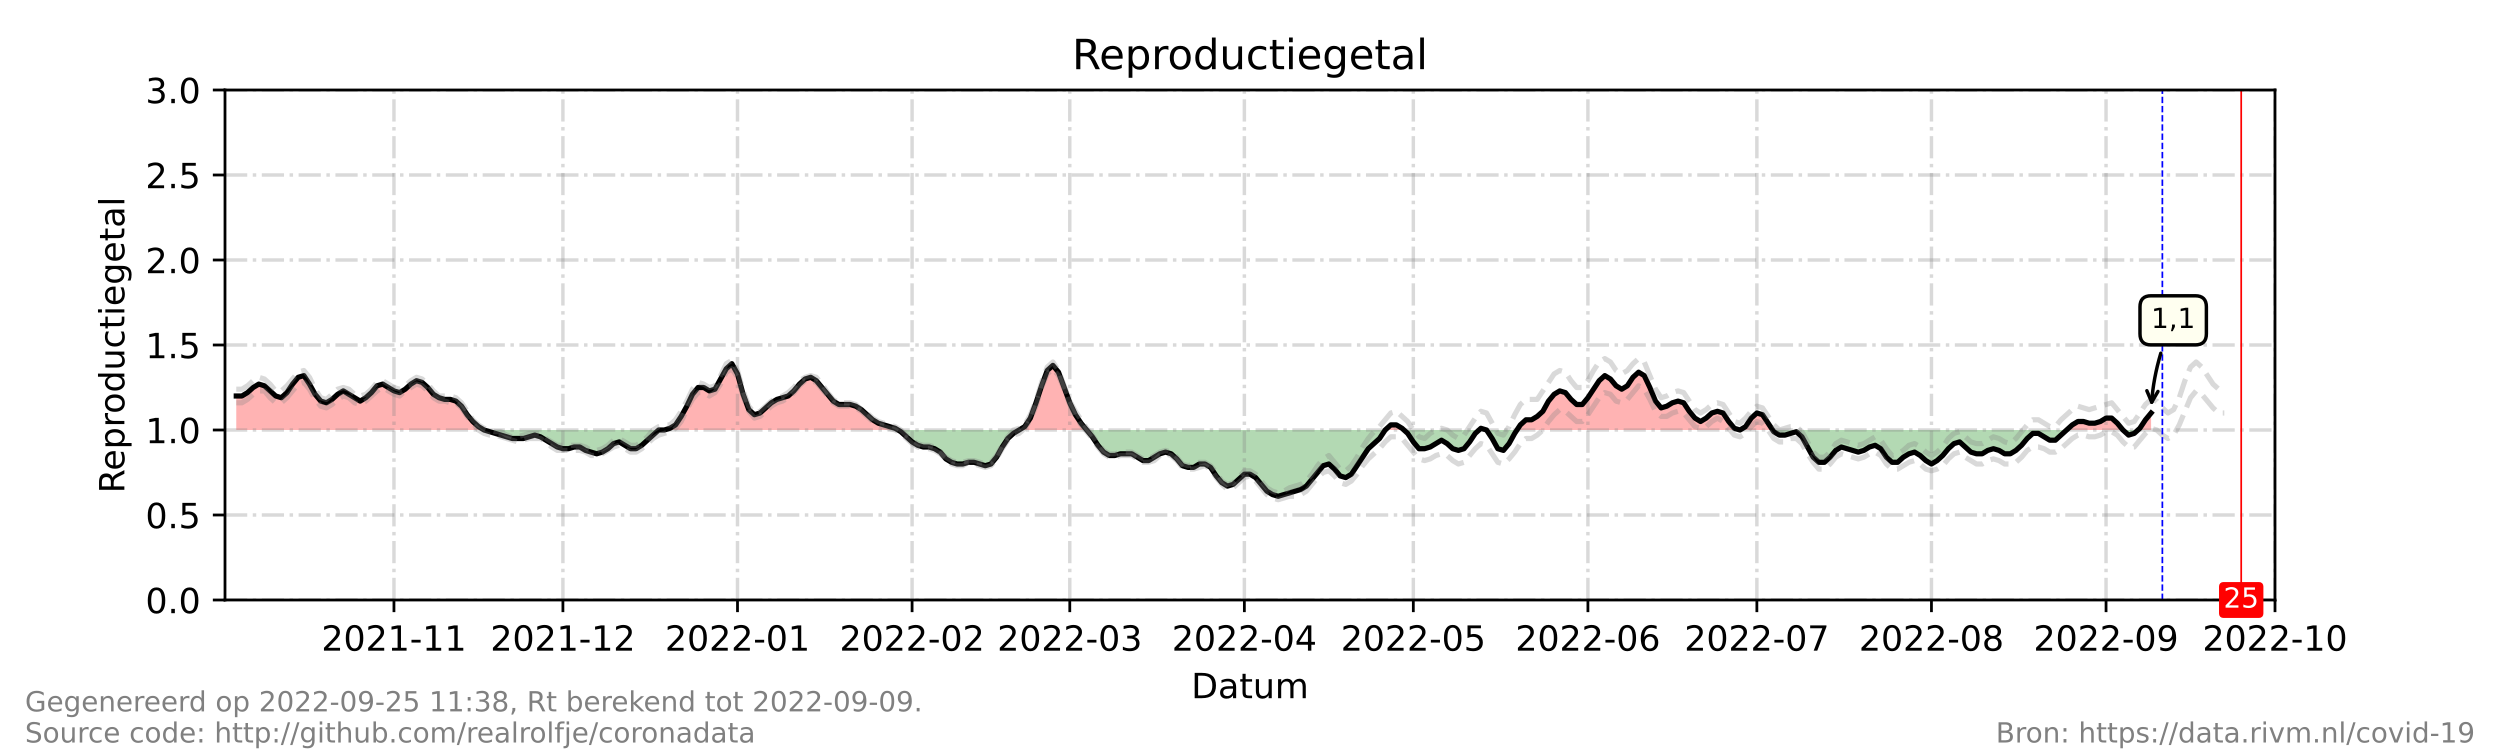 <?xml version="1.0" encoding="utf-8" standalone="no"?>
<!DOCTYPE svg PUBLIC "-//W3C//DTD SVG 1.1//EN"
  "http://www.w3.org/Graphics/SVG/1.1/DTD/svg11.dtd">
<!-- Created with matplotlib (https://matplotlib.org/) -->
<svg height="216pt" version="1.1" viewBox="0 0 720 216" width="720pt" xmlns="http://www.w3.org/2000/svg" xmlns:xlink="http://www.w3.org/1999/xlink">
 <defs>
  <style type="text/css">*{stroke-linecap:butt;stroke-linejoin:round;}</style>
 </defs>
 <g id="figure_1">
  <g id="patch_1">
   <path d="M 0 216 
L 720 216 
L 720 0 
L 0 0 
z
" style="fill:#ffffff;"/>
  </g>
  <g id="axes_1">
   <g id="patch_2">
    <path d="M 64.8 172.8 
L 655.2 172.8 
L 655.2 25.92 
L 64.8 25.92 
z
" style="fill:#ffffff;"/>
   </g>
   <g id="PolyCollection_1">
    <path clip-path="url(#p251a173de7)" d="M 68.044 123.84 
L 68.044 123.84 
L 69.666 123.84 
L 71.288 123.84 
L 72.91 123.84 
L 74.532 123.84 
L 76.154 123.84 
L 77.776 123.84 
L 79.398 123.84 
L 81.02 123.84 
L 82.642 123.84 
L 84.264 123.84 
L 85.886 123.84 
L 87.508 123.84 
L 89.13 123.84 
L 90.752 123.84 
L 92.374 123.84 
L 93.996 123.84 
L 95.618 123.84 
L 97.24 123.84 
L 98.862 123.84 
L 100.484 123.84 
L 102.105 123.84 
L 103.727 123.84 
L 105.349 123.84 
L 106.971 123.84 
L 108.593 123.84 
L 110.215 123.84 
L 111.837 123.84 
L 113.459 123.84 
L 115.081 123.84 
L 116.703 123.84 
L 118.325 123.84 
L 119.947 123.84 
L 121.569 123.84 
L 123.191 123.84 
L 124.813 123.84 
L 126.435 123.84 
L 128.057 123.84 
L 129.679 123.84 
L 131.301 123.84 
L 132.923 123.84 
L 134.545 123.84 
L 136.167 123.84 
L 137.789 123.84 
L 139.411 123.84 
L 137.789 122.861 
L 136.167 121.392 
L 134.545 119.434 
L 132.923 116.986 
L 131.301 115.517 
L 129.679 115.027 
L 128.057 115.027 
L 126.435 114.538 
L 124.813 113.558 
L 123.191 111.6 
L 121.569 110.131 
L 119.947 109.642 
L 118.325 110.621 
L 116.703 112.09 
L 115.081 113.069 
L 113.459 112.579 
L 111.837 111.6 
L 110.215 110.621 
L 108.593 111.11 
L 106.971 113.069 
L 105.349 114.538 
L 103.727 115.517 
L 102.105 114.538 
L 100.484 113.558 
L 98.862 112.579 
L 97.24 113.558 
L 95.618 115.027 
L 93.996 116.006 
L 92.374 115.517 
L 90.752 113.558 
L 89.13 110.621 
L 87.508 108.173 
L 85.886 108.662 
L 84.264 110.621 
L 82.642 113.069 
L 81.02 114.538 
L 79.398 114.048 
L 77.776 112.579 
L 76.154 111.11 
L 74.532 110.621 
L 72.91 111.6 
L 71.288 113.069 
L 69.666 114.048 
L 68.044 114.048 
z
" style="fill:#ff0000;fill-opacity:0.3;"/>
    <path clip-path="url(#p251a173de7)" d="M 191.314 123.84 
L 192.936 123.84 
L 194.558 123.84 
L 196.18 123.84 
L 197.802 123.84 
L 199.424 123.84 
L 201.046 123.84 
L 202.668 123.84 
L 204.29 123.84 
L 205.912 123.84 
L 207.534 123.84 
L 209.156 123.84 
L 210.778 123.84 
L 212.4 123.84 
L 214.022 123.84 
L 215.644 123.84 
L 217.266 123.84 
L 218.888 123.84 
L 220.51 123.84 
L 222.132 123.84 
L 223.754 123.84 
L 225.376 123.84 
L 226.998 123.84 
L 228.62 123.84 
L 230.242 123.84 
L 231.864 123.84 
L 233.486 123.84 
L 235.108 123.84 
L 236.73 123.84 
L 238.352 123.84 
L 239.974 123.84 
L 241.596 123.84 
L 243.218 123.84 
L 244.84 123.84 
L 246.462 123.84 
L 248.084 123.84 
L 249.705 123.84 
L 251.327 123.84 
L 252.949 123.84 
L 254.571 123.84 
L 256.193 123.84 
L 257.815 123.84 
L 258.626 123.84 
L 257.815 123.35 
L 256.193 122.861 
L 254.571 122.371 
L 252.949 121.882 
L 251.327 120.902 
L 249.705 119.434 
L 248.084 117.965 
L 246.462 116.986 
L 244.84 116.496 
L 243.218 116.496 
L 241.596 116.496 
L 239.974 115.517 
L 238.352 113.558 
L 236.73 111.6 
L 235.108 109.642 
L 233.486 108.662 
L 231.864 109.152 
L 230.242 110.621 
L 228.62 112.579 
L 226.998 114.048 
L 225.376 114.538 
L 223.754 115.027 
L 222.132 116.006 
L 220.51 117.475 
L 218.888 118.944 
L 217.266 119.434 
L 215.644 117.965 
L 214.022 113.558 
L 212.4 107.683 
L 210.778 104.746 
L 209.156 106.214 
L 207.534 109.152 
L 205.912 112.09 
L 204.29 112.579 
L 202.668 111.6 
L 201.046 111.6 
L 199.424 113.558 
L 197.802 116.986 
L 196.18 119.923 
L 194.558 122.371 
L 192.936 123.35 
z
" style="fill:#ff0000;fill-opacity:0.3;"/>
    <path clip-path="url(#p251a173de7)" d="M 293.499 123.84 
L 295.121 123.84 
L 296.743 123.84 
L 298.365 123.84 
L 299.987 123.84 
L 301.609 123.84 
L 303.231 123.84 
L 304.853 123.84 
L 306.475 123.84 
L 308.097 123.84 
L 309.719 123.84 
L 311.341 123.84 
L 312.963 123.84 
L 311.341 121.882 
L 309.719 119.434 
L 308.097 116.006 
L 306.475 111.6 
L 304.853 107.194 
L 303.231 105.235 
L 301.609 106.704 
L 299.987 111.11 
L 298.365 116.006 
L 296.743 120.413 
L 295.121 122.861 
z
" style="fill:#ff0000;fill-opacity:0.3;"/>
    <path clip-path="url(#p251a173de7)" d="M 398.927 123.84 
L 400.549 123.84 
L 402.171 123.84 
L 403.793 123.84 
L 404.334 123.84 
L 403.793 123.35 
L 402.171 122.371 
L 400.549 122.371 
z
" style="fill:#ff0000;fill-opacity:0.3;"/>
    <path clip-path="url(#p251a173de7)" d="M 425.96 123.84 
L 426.501 123.84 
L 428.123 123.84 
L 426.501 123.35 
z
" style="fill:#ff0000;fill-opacity:0.3;"/>
    <path clip-path="url(#p251a173de7)" d="M 436.882 123.84 
L 437.855 123.84 
L 439.477 123.84 
L 441.099 123.84 
L 442.721 123.84 
L 444.343 123.84 
L 445.965 123.84 
L 447.587 123.84 
L 449.209 123.84 
L 450.831 123.84 
L 452.453 123.84 
L 454.075 123.84 
L 455.697 123.84 
L 457.319 123.84 
L 458.941 123.84 
L 460.563 123.84 
L 462.185 123.84 
L 463.807 123.84 
L 465.429 123.84 
L 467.051 123.84 
L 468.673 123.84 
L 470.295 123.84 
L 471.916 123.84 
L 473.538 123.84 
L 475.16 123.84 
L 476.782 123.84 
L 478.404 123.84 
L 480.026 123.84 
L 481.648 123.84 
L 483.27 123.84 
L 484.892 123.84 
L 486.514 123.84 
L 488.136 123.84 
L 489.758 123.84 
L 491.38 123.84 
L 493.002 123.84 
L 494.624 123.84 
L 496.246 123.84 
L 497.868 123.84 
L 499.49 123.84 
L 501.112 123.84 
L 499.49 123.35 
L 497.868 121.392 
L 496.246 118.944 
L 494.624 118.454 
L 493.002 118.944 
L 491.38 120.413 
L 489.758 121.392 
L 488.136 120.413 
L 486.514 118.454 
L 484.892 116.006 
L 483.27 115.517 
L 481.648 116.006 
L 480.026 116.986 
L 478.404 117.475 
L 476.782 115.517 
L 475.16 111.6 
L 473.538 108.173 
L 471.916 107.194 
L 470.295 108.662 
L 468.673 111.11 
L 467.051 112.09 
L 465.429 111.11 
L 463.807 109.152 
L 462.185 108.173 
L 460.563 109.642 
L 458.941 112.09 
L 457.319 114.538 
L 455.697 116.496 
L 454.075 116.496 
L 452.453 115.027 
L 450.831 113.069 
L 449.209 112.579 
L 447.587 113.558 
L 445.965 115.517 
L 444.343 118.454 
L 442.721 119.923 
L 441.099 120.902 
L 439.477 120.902 
L 437.855 122.371 
z
" style="fill:#ff0000;fill-opacity:0.3;"/>
    <path clip-path="url(#p251a173de7)" d="M 501.112 123.84 
L 502.734 123.84 
L 504.356 123.84 
L 505.978 123.84 
L 507.6 123.84 
L 509.222 123.84 
L 510.52 123.84 
L 509.222 121.882 
L 507.6 119.434 
L 505.978 118.944 
L 504.356 120.413 
L 502.734 122.861 
z
" style="fill:#ff0000;fill-opacity:0.3;"/>
    <path clip-path="url(#p251a173de7)" d="M 595.187 123.84 
L 596.809 123.84 
L 598.431 123.84 
L 600.053 123.84 
L 601.675 123.84 
L 603.297 123.84 
L 604.919 123.84 
L 606.541 123.84 
L 608.163 123.84 
L 609.785 123.84 
L 611.407 123.84 
L 609.785 121.882 
L 608.163 120.413 
L 606.541 120.413 
L 604.919 121.392 
L 603.297 121.882 
L 601.675 121.882 
L 600.053 121.392 
L 598.431 121.392 
L 596.809 122.371 
z
" style="fill:#ff0000;fill-opacity:0.3;"/>
    <path clip-path="url(#p251a173de7)" d="M 615.732 123.84 
L 616.273 123.84 
L 617.895 123.84 
L 619.516 123.84 
L 619.516 123.84 
L 619.516 118.944 
L 617.895 120.902 
L 616.273 123.35 
z
" style="fill:#ff0000;fill-opacity:0.3;"/>
   </g>
   <g id="PolyCollection_2">
    <path clip-path="url(#p251a173de7)" d="M 139.411 123.84 
L 139.411 123.84 
L 141.033 123.84 
L 142.655 123.84 
L 144.277 123.84 
L 145.899 123.84 
L 147.521 123.84 
L 149.143 123.84 
L 150.765 123.84 
L 152.387 123.84 
L 154.009 123.84 
L 155.631 123.84 
L 157.253 123.84 
L 158.875 123.84 
L 160.497 123.84 
L 162.119 123.84 
L 163.741 123.84 
L 165.363 123.84 
L 166.985 123.84 
L 168.607 123.84 
L 170.229 123.84 
L 171.851 123.84 
L 173.473 123.84 
L 175.095 123.84 
L 176.716 123.84 
L 178.338 123.84 
L 179.96 123.84 
L 181.582 123.84 
L 183.204 123.84 
L 184.826 123.84 
L 186.448 123.84 
L 188.07 123.84 
L 189.692 123.84 
L 191.314 123.84 
L 191.314 123.84 
L 191.314 123.84 
L 189.692 123.84 
L 188.07 125.309 
L 186.448 126.778 
L 184.826 128.246 
L 183.204 129.226 
L 181.582 129.226 
L 179.96 128.246 
L 178.338 127.267 
L 176.716 127.757 
L 175.095 129.226 
L 173.473 130.205 
L 171.851 130.694 
L 170.229 130.205 
L 168.607 129.715 
L 166.985 128.736 
L 165.363 128.736 
L 163.741 129.226 
L 162.119 129.226 
L 160.497 128.736 
L 158.875 127.757 
L 157.253 126.778 
L 155.631 125.798 
L 154.009 125.309 
L 152.387 125.798 
L 150.765 126.288 
L 149.143 126.288 
L 147.521 126.288 
L 145.899 125.798 
L 144.277 125.309 
L 142.655 124.819 
L 141.033 124.33 
L 139.411 123.84 
z
" style="fill:#008000;fill-opacity:0.3;"/>
    <path clip-path="url(#p251a173de7)" d="M 258.626 123.84 
L 259.437 123.84 
L 261.059 123.84 
L 262.681 123.84 
L 264.303 123.84 
L 265.925 123.84 
L 267.547 123.84 
L 269.169 123.84 
L 270.791 123.84 
L 272.413 123.84 
L 274.035 123.84 
L 275.657 123.84 
L 277.279 123.84 
L 278.901 123.84 
L 280.523 123.84 
L 282.145 123.84 
L 283.767 123.84 
L 285.389 123.84 
L 287.011 123.84 
L 288.633 123.84 
L 290.255 123.84 
L 291.877 123.84 
L 293.499 123.84 
L 293.499 123.84 
L 293.499 123.84 
L 291.877 124.819 
L 290.255 126.288 
L 288.633 128.736 
L 287.011 131.674 
L 285.389 133.632 
L 283.767 134.122 
L 282.145 133.632 
L 280.523 133.142 
L 278.901 133.142 
L 277.279 133.632 
L 275.657 133.632 
L 274.035 133.142 
L 272.413 132.163 
L 270.791 130.205 
L 269.169 129.226 
L 267.547 128.736 
L 265.925 128.736 
L 264.303 128.246 
L 262.681 127.267 
L 261.059 125.798 
L 259.437 124.33 
z
" style="fill:#008000;fill-opacity:0.3;"/>
    <path clip-path="url(#p251a173de7)" d="M 312.963 123.84 
L 312.963 123.84 
L 314.585 123.84 
L 316.207 123.84 
L 317.829 123.84 
L 319.451 123.84 
L 321.073 123.84 
L 322.695 123.84 
L 324.316 123.84 
L 325.938 123.84 
L 327.56 123.84 
L 329.182 123.84 
L 330.804 123.84 
L 332.426 123.84 
L 334.048 123.84 
L 335.67 123.84 
L 337.292 123.84 
L 338.914 123.84 
L 340.536 123.84 
L 342.158 123.84 
L 343.78 123.84 
L 345.402 123.84 
L 347.024 123.84 
L 348.646 123.84 
L 350.268 123.84 
L 351.89 123.84 
L 353.512 123.84 
L 355.134 123.84 
L 356.756 123.84 
L 358.378 123.84 
L 360 123.84 
L 361.622 123.84 
L 363.244 123.84 
L 364.866 123.84 
L 366.488 123.84 
L 368.11 123.84 
L 369.732 123.84 
L 371.354 123.84 
L 372.976 123.84 
L 374.598 123.84 
L 376.22 123.84 
L 377.842 123.84 
L 379.464 123.84 
L 381.086 123.84 
L 382.708 123.84 
L 384.33 123.84 
L 385.952 123.84 
L 387.574 123.84 
L 389.196 123.84 
L 390.818 123.84 
L 392.44 123.84 
L 394.062 123.84 
L 395.684 123.84 
L 397.305 123.84 
L 398.927 123.84 
L 398.927 123.84 
L 398.927 123.84 
L 397.305 126.288 
L 395.684 127.757 
L 394.062 129.226 
L 392.44 131.674 
L 390.818 134.122 
L 389.196 136.57 
L 387.574 137.549 
L 385.952 137.059 
L 384.33 135.101 
L 382.708 133.632 
L 381.086 134.122 
L 379.464 136.08 
L 377.842 138.038 
L 376.22 139.997 
L 374.598 140.976 
L 372.976 141.466 
L 371.354 141.955 
L 369.732 142.445 
L 368.11 142.934 
L 366.488 142.445 
L 364.866 141.466 
L 363.244 139.507 
L 361.622 137.549 
L 360 136.57 
L 358.378 136.57 
L 356.756 138.038 
L 355.134 139.507 
L 353.512 139.997 
L 351.89 139.018 
L 350.268 137.059 
L 348.646 134.611 
L 347.024 133.632 
L 345.402 133.632 
L 343.78 134.611 
L 342.158 134.611 
L 340.536 134.122 
L 338.914 132.163 
L 337.292 130.694 
L 335.67 130.205 
L 334.048 130.694 
L 332.426 131.674 
L 330.804 132.653 
L 329.182 132.653 
L 327.56 131.674 
L 325.938 130.694 
L 324.316 130.694 
L 322.695 130.694 
L 321.073 131.184 
L 319.451 131.184 
L 317.829 130.205 
L 316.207 128.246 
L 314.585 125.798 
L 312.963 123.84 
z
" style="fill:#008000;fill-opacity:0.3;"/>
    <path clip-path="url(#p251a173de7)" d="M 404.334 123.84 
L 405.415 123.84 
L 407.037 123.84 
L 408.659 123.84 
L 410.281 123.84 
L 411.903 123.84 
L 413.525 123.84 
L 415.147 123.84 
L 416.769 123.84 
L 418.391 123.84 
L 420.013 123.84 
L 421.635 123.84 
L 423.257 123.84 
L 424.879 123.84 
L 425.96 123.84 
L 424.879 124.819 
L 423.257 127.267 
L 421.635 129.226 
L 420.013 129.715 
L 418.391 129.226 
L 416.769 127.757 
L 415.147 126.778 
L 413.525 127.757 
L 411.903 128.736 
L 410.281 129.226 
L 408.659 129.226 
L 407.037 127.267 
L 405.415 124.819 
z
" style="fill:#008000;fill-opacity:0.3;"/>
    <path clip-path="url(#p251a173de7)" d="M 428.123 123.84 
L 428.123 123.84 
L 429.745 123.84 
L 431.367 123.84 
L 432.989 123.84 
L 434.611 123.84 
L 436.233 123.84 
L 436.882 123.84 
L 436.233 124.819 
L 434.611 127.757 
L 432.989 129.715 
L 431.367 129.226 
L 429.745 126.288 
L 428.123 123.84 
z
" style="fill:#008000;fill-opacity:0.3;"/>
    <path clip-path="url(#p251a173de7)" d="M 501.112 123.84 
L 501.112 123.84 
L 501.112 123.84 
L 501.112 123.84 
z
" style="fill:#008000;fill-opacity:0.3;"/>
    <path clip-path="url(#p251a173de7)" d="M 510.52 123.84 
L 510.844 123.84 
L 512.466 123.84 
L 514.088 123.84 
L 515.71 123.84 
L 517.332 123.84 
L 518.954 123.84 
L 520.576 123.84 
L 522.198 123.84 
L 523.82 123.84 
L 525.442 123.84 
L 527.064 123.84 
L 528.686 123.84 
L 530.308 123.84 
L 531.93 123.84 
L 533.552 123.84 
L 535.174 123.84 
L 536.796 123.84 
L 538.418 123.84 
L 540.04 123.84 
L 541.662 123.84 
L 543.284 123.84 
L 544.905 123.84 
L 546.527 123.84 
L 548.149 123.84 
L 549.771 123.84 
L 551.393 123.84 
L 553.015 123.84 
L 554.637 123.84 
L 556.259 123.84 
L 557.881 123.84 
L 559.503 123.84 
L 561.125 123.84 
L 562.747 123.84 
L 564.369 123.84 
L 565.991 123.84 
L 567.613 123.84 
L 569.235 123.84 
L 570.857 123.84 
L 572.479 123.84 
L 574.101 123.84 
L 575.723 123.84 
L 577.345 123.84 
L 578.967 123.84 
L 580.589 123.84 
L 582.211 123.84 
L 583.833 123.84 
L 585.455 123.84 
L 587.077 123.84 
L 588.699 123.84 
L 590.321 123.84 
L 591.943 123.84 
L 593.565 123.84 
L 595.187 123.84 
L 595.187 123.84 
L 595.187 123.84 
L 593.565 125.309 
L 591.943 126.778 
L 590.321 126.778 
L 588.699 125.798 
L 587.077 124.819 
L 585.455 124.819 
L 583.833 126.288 
L 582.211 128.246 
L 580.589 129.715 
L 578.967 130.694 
L 577.345 130.694 
L 575.723 129.715 
L 574.101 129.226 
L 572.479 129.715 
L 570.857 130.694 
L 569.235 130.694 
L 567.613 130.205 
L 565.991 128.736 
L 564.369 127.267 
L 562.747 127.757 
L 561.125 129.226 
L 559.503 131.184 
L 557.881 132.653 
L 556.259 133.632 
L 554.637 132.653 
L 553.015 131.184 
L 551.393 130.205 
L 549.771 130.694 
L 548.149 131.674 
L 546.527 133.142 
L 544.905 133.142 
L 543.284 131.674 
L 541.662 129.226 
L 540.04 128.246 
L 538.418 128.736 
L 536.796 129.715 
L 535.174 130.205 
L 533.552 129.715 
L 531.93 129.226 
L 530.308 128.736 
L 528.686 129.715 
L 527.064 131.674 
L 525.442 133.142 
L 523.82 133.142 
L 522.198 131.674 
L 520.576 128.736 
L 518.954 125.798 
L 517.332 124.33 
L 515.71 124.819 
L 514.088 125.309 
L 512.466 125.309 
L 510.844 124.33 
z
" style="fill:#008000;fill-opacity:0.3;"/>
    <path clip-path="url(#p251a173de7)" d="M 611.407 123.84 
L 611.407 123.84 
L 613.029 123.84 
L 614.651 123.84 
L 615.732 123.84 
L 614.651 124.819 
L 613.029 125.309 
L 611.407 123.84 
z
" style="fill:#008000;fill-opacity:0.3;"/>
   </g>
   <g id="matplotlib.axis_1">
    <g id="xtick_1">
     <g id="line2d_1">
      <path clip-path="url(#p251a173de7)" d="M 113.459 172.8 
L 113.459 25.92 
" style="fill:none;stroke:#808080;stroke-dasharray:6.4,1.6,1,1.6;stroke-dashoffset:0;stroke-opacity:0.3;"/>
     </g>
     <g id="line2d_2">
      <defs>
       <path d="M 0 0 
L 0 3.5 
" id="mf6f498b13b" style="stroke:#000000;stroke-width:0.8;"/>
      </defs>
      <g>
       <use style="stroke:#000000;stroke-width:0.8;" x="113.459" xlink:href="#mf6f498b13b" y="172.8"/>
      </g>
     </g>
     <g id="text_1">
      <!-- 2021-11 -->
      <g transform="translate(92.568 187.398)scale(0.1 -0.1)">
       <defs>
        <path d="M 19.188 8.297 
L 53.609 8.297 
L 53.609 0 
L 7.328 0 
L 7.328 8.297 
Q 12.938 14.109 22.625 23.891 
Q 32.328 33.688 34.812 36.531 
Q 39.547 41.844 41.422 45.531 
Q 43.312 49.219 43.312 52.781 
Q 43.312 58.594 39.234 62.25 
Q 35.156 65.922 28.609 65.922 
Q 23.969 65.922 18.812 64.312 
Q 13.672 62.703 7.812 59.422 
L 7.812 69.391 
Q 13.766 71.781 18.938 73 
Q 24.125 74.219 28.422 74.219 
Q 39.75 74.219 46.484 68.547 
Q 53.219 62.891 53.219 53.422 
Q 53.219 48.922 51.531 44.891 
Q 49.859 40.875 45.406 35.406 
Q 44.188 33.984 37.641 27.219 
Q 31.109 20.453 19.188 8.297 
z
" id="DejaVuSans-50"/>
        <path d="M 31.781 66.406 
Q 24.172 66.406 20.328 58.906 
Q 16.5 51.422 16.5 36.375 
Q 16.5 21.391 20.328 13.891 
Q 24.172 6.391 31.781 6.391 
Q 39.453 6.391 43.281 13.891 
Q 47.125 21.391 47.125 36.375 
Q 47.125 51.422 43.281 58.906 
Q 39.453 66.406 31.781 66.406 
z
M 31.781 74.219 
Q 44.047 74.219 50.516 64.516 
Q 56.984 54.828 56.984 36.375 
Q 56.984 17.969 50.516 8.266 
Q 44.047 -1.422 31.781 -1.422 
Q 19.531 -1.422 13.062 8.266 
Q 6.594 17.969 6.594 36.375 
Q 6.594 54.828 13.062 64.516 
Q 19.531 74.219 31.781 74.219 
z
" id="DejaVuSans-48"/>
        <path d="M 12.406 8.297 
L 28.516 8.297 
L 28.516 63.922 
L 10.984 60.406 
L 10.984 69.391 
L 28.422 72.906 
L 38.281 72.906 
L 38.281 8.297 
L 54.391 8.297 
L 54.391 0 
L 12.406 0 
z
" id="DejaVuSans-49"/>
        <path d="M 4.891 31.391 
L 31.203 31.391 
L 31.203 23.391 
L 4.891 23.391 
z
" id="DejaVuSans-45"/>
       </defs>
       <use xlink:href="#DejaVuSans-50"/>
       <use x="63.623" xlink:href="#DejaVuSans-48"/>
       <use x="127.246" xlink:href="#DejaVuSans-50"/>
       <use x="190.869" xlink:href="#DejaVuSans-49"/>
       <use x="254.492" xlink:href="#DejaVuSans-45"/>
       <use x="290.576" xlink:href="#DejaVuSans-49"/>
       <use x="354.199" xlink:href="#DejaVuSans-49"/>
      </g>
     </g>
    </g>
    <g id="xtick_2">
     <g id="line2d_3">
      <path clip-path="url(#p251a173de7)" d="M 162.119 172.8 
L 162.119 25.92 
" style="fill:none;stroke:#808080;stroke-dasharray:6.4,1.6,1,1.6;stroke-dashoffset:0;stroke-opacity:0.3;"/>
     </g>
     <g id="line2d_4">
      <g>
       <use style="stroke:#000000;stroke-width:0.8;" x="162.119" xlink:href="#mf6f498b13b" y="172.8"/>
      </g>
     </g>
     <g id="text_2">
      <!-- 2021-12 -->
      <g transform="translate(141.227 187.398)scale(0.1 -0.1)">
       <use xlink:href="#DejaVuSans-50"/>
       <use x="63.623" xlink:href="#DejaVuSans-48"/>
       <use x="127.246" xlink:href="#DejaVuSans-50"/>
       <use x="190.869" xlink:href="#DejaVuSans-49"/>
       <use x="254.492" xlink:href="#DejaVuSans-45"/>
       <use x="290.576" xlink:href="#DejaVuSans-49"/>
       <use x="354.199" xlink:href="#DejaVuSans-50"/>
      </g>
     </g>
    </g>
    <g id="xtick_3">
     <g id="line2d_5">
      <path clip-path="url(#p251a173de7)" d="M 212.4 172.8 
L 212.4 25.92 
" style="fill:none;stroke:#808080;stroke-dasharray:6.4,1.6,1,1.6;stroke-dashoffset:0;stroke-opacity:0.3;"/>
     </g>
     <g id="line2d_6">
      <g>
       <use style="stroke:#000000;stroke-width:0.8;" x="212.4" xlink:href="#mf6f498b13b" y="172.8"/>
      </g>
     </g>
     <g id="text_3">
      <!-- 2022-01 -->
      <g transform="translate(191.509 187.398)scale(0.1 -0.1)">
       <use xlink:href="#DejaVuSans-50"/>
       <use x="63.623" xlink:href="#DejaVuSans-48"/>
       <use x="127.246" xlink:href="#DejaVuSans-50"/>
       <use x="190.869" xlink:href="#DejaVuSans-50"/>
       <use x="254.492" xlink:href="#DejaVuSans-45"/>
       <use x="290.576" xlink:href="#DejaVuSans-48"/>
       <use x="354.199" xlink:href="#DejaVuSans-49"/>
      </g>
     </g>
    </g>
    <g id="xtick_4">
     <g id="line2d_7">
      <path clip-path="url(#p251a173de7)" d="M 262.681 172.8 
L 262.681 25.92 
" style="fill:none;stroke:#808080;stroke-dasharray:6.4,1.6,1,1.6;stroke-dashoffset:0;stroke-opacity:0.3;"/>
     </g>
     <g id="line2d_8">
      <g>
       <use style="stroke:#000000;stroke-width:0.8;" x="262.681" xlink:href="#mf6f498b13b" y="172.8"/>
      </g>
     </g>
     <g id="text_4">
      <!-- 2022-02 -->
      <g transform="translate(241.79 187.398)scale(0.1 -0.1)">
       <use xlink:href="#DejaVuSans-50"/>
       <use x="63.623" xlink:href="#DejaVuSans-48"/>
       <use x="127.246" xlink:href="#DejaVuSans-50"/>
       <use x="190.869" xlink:href="#DejaVuSans-50"/>
       <use x="254.492" xlink:href="#DejaVuSans-45"/>
       <use x="290.576" xlink:href="#DejaVuSans-48"/>
       <use x="354.199" xlink:href="#DejaVuSans-50"/>
      </g>
     </g>
    </g>
    <g id="xtick_5">
     <g id="line2d_9">
      <path clip-path="url(#p251a173de7)" d="M 308.097 172.8 
L 308.097 25.92 
" style="fill:none;stroke:#808080;stroke-dasharray:6.4,1.6,1,1.6;stroke-dashoffset:0;stroke-opacity:0.3;"/>
     </g>
     <g id="line2d_10">
      <g>
       <use style="stroke:#000000;stroke-width:0.8;" x="308.097" xlink:href="#mf6f498b13b" y="172.8"/>
      </g>
     </g>
     <g id="text_5">
      <!-- 2022-03 -->
      <g transform="translate(287.205 187.398)scale(0.1 -0.1)">
       <defs>
        <path d="M 40.578 39.312 
Q 47.656 37.797 51.625 33 
Q 55.609 28.219 55.609 21.188 
Q 55.609 10.406 48.188 4.484 
Q 40.766 -1.422 27.094 -1.422 
Q 22.516 -1.422 17.656 -0.516 
Q 12.797 0.391 7.625 2.203 
L 7.625 11.719 
Q 11.719 9.328 16.594 8.109 
Q 21.484 6.891 26.812 6.891 
Q 36.078 6.891 40.938 10.547 
Q 45.797 14.203 45.797 21.188 
Q 45.797 27.641 41.281 31.266 
Q 36.766 34.906 28.719 34.906 
L 20.219 34.906 
L 20.219 43.016 
L 29.109 43.016 
Q 36.375 43.016 40.234 45.922 
Q 44.094 48.828 44.094 54.297 
Q 44.094 59.906 40.109 62.906 
Q 36.141 65.922 28.719 65.922 
Q 24.656 65.922 20.016 65.031 
Q 15.375 64.156 9.812 62.312 
L 9.812 71.094 
Q 15.438 72.656 20.344 73.438 
Q 25.25 74.219 29.594 74.219 
Q 40.828 74.219 47.359 69.109 
Q 53.906 64.016 53.906 55.328 
Q 53.906 49.266 50.438 45.094 
Q 46.969 40.922 40.578 39.312 
z
" id="DejaVuSans-51"/>
       </defs>
       <use xlink:href="#DejaVuSans-50"/>
       <use x="63.623" xlink:href="#DejaVuSans-48"/>
       <use x="127.246" xlink:href="#DejaVuSans-50"/>
       <use x="190.869" xlink:href="#DejaVuSans-50"/>
       <use x="254.492" xlink:href="#DejaVuSans-45"/>
       <use x="290.576" xlink:href="#DejaVuSans-48"/>
       <use x="354.199" xlink:href="#DejaVuSans-51"/>
      </g>
     </g>
    </g>
    <g id="xtick_6">
     <g id="line2d_11">
      <path clip-path="url(#p251a173de7)" d="M 358.378 172.8 
L 358.378 25.92 
" style="fill:none;stroke:#808080;stroke-dasharray:6.4,1.6,1,1.6;stroke-dashoffset:0;stroke-opacity:0.3;"/>
     </g>
     <g id="line2d_12">
      <g>
       <use style="stroke:#000000;stroke-width:0.8;" x="358.378" xlink:href="#mf6f498b13b" y="172.8"/>
      </g>
     </g>
     <g id="text_6">
      <!-- 2022-04 -->
      <g transform="translate(337.487 187.398)scale(0.1 -0.1)">
       <defs>
        <path d="M 37.797 64.312 
L 12.891 25.391 
L 37.797 25.391 
z
M 35.203 72.906 
L 47.609 72.906 
L 47.609 25.391 
L 58.016 25.391 
L 58.016 17.188 
L 47.609 17.188 
L 47.609 0 
L 37.797 0 
L 37.797 17.188 
L 4.891 17.188 
L 4.891 26.703 
z
" id="DejaVuSans-52"/>
       </defs>
       <use xlink:href="#DejaVuSans-50"/>
       <use x="63.623" xlink:href="#DejaVuSans-48"/>
       <use x="127.246" xlink:href="#DejaVuSans-50"/>
       <use x="190.869" xlink:href="#DejaVuSans-50"/>
       <use x="254.492" xlink:href="#DejaVuSans-45"/>
       <use x="290.576" xlink:href="#DejaVuSans-48"/>
       <use x="354.199" xlink:href="#DejaVuSans-52"/>
      </g>
     </g>
    </g>
    <g id="xtick_7">
     <g id="line2d_13">
      <path clip-path="url(#p251a173de7)" d="M 407.037 172.8 
L 407.037 25.92 
" style="fill:none;stroke:#808080;stroke-dasharray:6.4,1.6,1,1.6;stroke-dashoffset:0;stroke-opacity:0.3;"/>
     </g>
     <g id="line2d_14">
      <g>
       <use style="stroke:#000000;stroke-width:0.8;" x="407.037" xlink:href="#mf6f498b13b" y="172.8"/>
      </g>
     </g>
     <g id="text_7">
      <!-- 2022-05 -->
      <g transform="translate(386.146 187.398)scale(0.1 -0.1)">
       <defs>
        <path d="M 10.797 72.906 
L 49.516 72.906 
L 49.516 64.594 
L 19.828 64.594 
L 19.828 46.734 
Q 21.969 47.469 24.109 47.828 
Q 26.266 48.188 28.422 48.188 
Q 40.625 48.188 47.75 41.5 
Q 54.891 34.812 54.891 23.391 
Q 54.891 11.625 47.562 5.094 
Q 40.234 -1.422 26.906 -1.422 
Q 22.312 -1.422 17.547 -0.641 
Q 12.797 0.141 7.719 1.703 
L 7.719 11.625 
Q 12.109 9.234 16.797 8.062 
Q 21.484 6.891 26.703 6.891 
Q 35.156 6.891 40.078 11.328 
Q 45.016 15.766 45.016 23.391 
Q 45.016 31 40.078 35.438 
Q 35.156 39.891 26.703 39.891 
Q 22.75 39.891 18.812 39.016 
Q 14.891 38.141 10.797 36.281 
z
" id="DejaVuSans-53"/>
       </defs>
       <use xlink:href="#DejaVuSans-50"/>
       <use x="63.623" xlink:href="#DejaVuSans-48"/>
       <use x="127.246" xlink:href="#DejaVuSans-50"/>
       <use x="190.869" xlink:href="#DejaVuSans-50"/>
       <use x="254.492" xlink:href="#DejaVuSans-45"/>
       <use x="290.576" xlink:href="#DejaVuSans-48"/>
       <use x="354.199" xlink:href="#DejaVuSans-53"/>
      </g>
     </g>
    </g>
    <g id="xtick_8">
     <g id="line2d_15">
      <path clip-path="url(#p251a173de7)" d="M 457.319 172.8 
L 457.319 25.92 
" style="fill:none;stroke:#808080;stroke-dasharray:6.4,1.6,1,1.6;stroke-dashoffset:0;stroke-opacity:0.3;"/>
     </g>
     <g id="line2d_16">
      <g>
       <use style="stroke:#000000;stroke-width:0.8;" x="457.319" xlink:href="#mf6f498b13b" y="172.8"/>
      </g>
     </g>
     <g id="text_8">
      <!-- 2022-06 -->
      <g transform="translate(436.427 187.398)scale(0.1 -0.1)">
       <defs>
        <path d="M 33.016 40.375 
Q 26.375 40.375 22.484 35.828 
Q 18.609 31.297 18.609 23.391 
Q 18.609 15.531 22.484 10.953 
Q 26.375 6.391 33.016 6.391 
Q 39.656 6.391 43.531 10.953 
Q 47.406 15.531 47.406 23.391 
Q 47.406 31.297 43.531 35.828 
Q 39.656 40.375 33.016 40.375 
z
M 52.594 71.297 
L 52.594 62.312 
Q 48.875 64.062 45.094 64.984 
Q 41.312 65.922 37.594 65.922 
Q 27.828 65.922 22.672 59.328 
Q 17.531 52.734 16.797 39.406 
Q 19.672 43.656 24.016 45.922 
Q 28.375 48.188 33.594 48.188 
Q 44.578 48.188 50.953 41.516 
Q 57.328 34.859 57.328 23.391 
Q 57.328 12.156 50.688 5.359 
Q 44.047 -1.422 33.016 -1.422 
Q 20.359 -1.422 13.672 8.266 
Q 6.984 17.969 6.984 36.375 
Q 6.984 53.656 15.188 63.938 
Q 23.391 74.219 37.203 74.219 
Q 40.922 74.219 44.703 73.484 
Q 48.484 72.75 52.594 71.297 
z
" id="DejaVuSans-54"/>
       </defs>
       <use xlink:href="#DejaVuSans-50"/>
       <use x="63.623" xlink:href="#DejaVuSans-48"/>
       <use x="127.246" xlink:href="#DejaVuSans-50"/>
       <use x="190.869" xlink:href="#DejaVuSans-50"/>
       <use x="254.492" xlink:href="#DejaVuSans-45"/>
       <use x="290.576" xlink:href="#DejaVuSans-48"/>
       <use x="354.199" xlink:href="#DejaVuSans-54"/>
      </g>
     </g>
    </g>
    <g id="xtick_9">
     <g id="line2d_17">
      <path clip-path="url(#p251a173de7)" d="M 505.978 172.8 
L 505.978 25.92 
" style="fill:none;stroke:#808080;stroke-dasharray:6.4,1.6,1,1.6;stroke-dashoffset:0;stroke-opacity:0.3;"/>
     </g>
     <g id="line2d_18">
      <g>
       <use style="stroke:#000000;stroke-width:0.8;" x="505.978" xlink:href="#mf6f498b13b" y="172.8"/>
      </g>
     </g>
     <g id="text_9">
      <!-- 2022-07 -->
      <g transform="translate(485.087 187.398)scale(0.1 -0.1)">
       <defs>
        <path d="M 8.203 72.906 
L 55.078 72.906 
L 55.078 68.703 
L 28.609 0 
L 18.312 0 
L 43.219 64.594 
L 8.203 64.594 
z
" id="DejaVuSans-55"/>
       </defs>
       <use xlink:href="#DejaVuSans-50"/>
       <use x="63.623" xlink:href="#DejaVuSans-48"/>
       <use x="127.246" xlink:href="#DejaVuSans-50"/>
       <use x="190.869" xlink:href="#DejaVuSans-50"/>
       <use x="254.492" xlink:href="#DejaVuSans-45"/>
       <use x="290.576" xlink:href="#DejaVuSans-48"/>
       <use x="354.199" xlink:href="#DejaVuSans-55"/>
      </g>
     </g>
    </g>
    <g id="xtick_10">
     <g id="line2d_19">
      <path clip-path="url(#p251a173de7)" d="M 556.259 172.8 
L 556.259 25.92 
" style="fill:none;stroke:#808080;stroke-dasharray:6.4,1.6,1,1.6;stroke-dashoffset:0;stroke-opacity:0.3;"/>
     </g>
     <g id="line2d_20">
      <g>
       <use style="stroke:#000000;stroke-width:0.8;" x="556.259" xlink:href="#mf6f498b13b" y="172.8"/>
      </g>
     </g>
     <g id="text_10">
      <!-- 2022-08 -->
      <g transform="translate(535.368 187.398)scale(0.1 -0.1)">
       <defs>
        <path d="M 31.781 34.625 
Q 24.75 34.625 20.719 30.859 
Q 16.703 27.094 16.703 20.516 
Q 16.703 13.922 20.719 10.156 
Q 24.75 6.391 31.781 6.391 
Q 38.812 6.391 42.859 10.172 
Q 46.922 13.969 46.922 20.516 
Q 46.922 27.094 42.891 30.859 
Q 38.875 34.625 31.781 34.625 
z
M 21.922 38.812 
Q 15.578 40.375 12.031 44.719 
Q 8.5 49.078 8.5 55.328 
Q 8.5 64.062 14.719 69.141 
Q 20.953 74.219 31.781 74.219 
Q 42.672 74.219 48.875 69.141 
Q 55.078 64.062 55.078 55.328 
Q 55.078 49.078 51.531 44.719 
Q 48 40.375 41.703 38.812 
Q 48.828 37.156 52.797 32.312 
Q 56.781 27.484 56.781 20.516 
Q 56.781 9.906 50.312 4.234 
Q 43.844 -1.422 31.781 -1.422 
Q 19.734 -1.422 13.25 4.234 
Q 6.781 9.906 6.781 20.516 
Q 6.781 27.484 10.781 32.312 
Q 14.797 37.156 21.922 38.812 
z
M 18.312 54.391 
Q 18.312 48.734 21.844 45.562 
Q 25.391 42.391 31.781 42.391 
Q 38.141 42.391 41.719 45.562 
Q 45.312 48.734 45.312 54.391 
Q 45.312 60.062 41.719 63.234 
Q 38.141 66.406 31.781 66.406 
Q 25.391 66.406 21.844 63.234 
Q 18.312 60.062 18.312 54.391 
z
" id="DejaVuSans-56"/>
       </defs>
       <use xlink:href="#DejaVuSans-50"/>
       <use x="63.623" xlink:href="#DejaVuSans-48"/>
       <use x="127.246" xlink:href="#DejaVuSans-50"/>
       <use x="190.869" xlink:href="#DejaVuSans-50"/>
       <use x="254.492" xlink:href="#DejaVuSans-45"/>
       <use x="290.576" xlink:href="#DejaVuSans-48"/>
       <use x="354.199" xlink:href="#DejaVuSans-56"/>
      </g>
     </g>
    </g>
    <g id="xtick_11">
     <g id="line2d_21">
      <path clip-path="url(#p251a173de7)" d="M 606.541 172.8 
L 606.541 25.92 
" style="fill:none;stroke:#808080;stroke-dasharray:6.4,1.6,1,1.6;stroke-dashoffset:0;stroke-opacity:0.3;"/>
     </g>
     <g id="line2d_22">
      <g>
       <use style="stroke:#000000;stroke-width:0.8;" x="606.541" xlink:href="#mf6f498b13b" y="172.8"/>
      </g>
     </g>
     <g id="text_11">
      <!-- 2022-09 -->
      <g transform="translate(585.649 187.398)scale(0.1 -0.1)">
       <defs>
        <path d="M 10.984 1.516 
L 10.984 10.5 
Q 14.703 8.734 18.5 7.812 
Q 22.312 6.891 25.984 6.891 
Q 35.75 6.891 40.891 13.453 
Q 46.047 20.016 46.781 33.406 
Q 43.953 29.203 39.594 26.953 
Q 35.25 24.703 29.984 24.703 
Q 19.047 24.703 12.672 31.312 
Q 6.297 37.938 6.297 49.422 
Q 6.297 60.641 12.938 67.422 
Q 19.578 74.219 30.609 74.219 
Q 43.266 74.219 49.922 64.516 
Q 56.594 54.828 56.594 36.375 
Q 56.594 19.141 48.406 8.859 
Q 40.234 -1.422 26.422 -1.422 
Q 22.703 -1.422 18.891 -0.688 
Q 15.094 0.047 10.984 1.516 
z
M 30.609 32.422 
Q 37.25 32.422 41.125 36.953 
Q 45.016 41.5 45.016 49.422 
Q 45.016 57.281 41.125 61.844 
Q 37.25 66.406 30.609 66.406 
Q 23.969 66.406 20.094 61.844 
Q 16.219 57.281 16.219 49.422 
Q 16.219 41.5 20.094 36.953 
Q 23.969 32.422 30.609 32.422 
z
" id="DejaVuSans-57"/>
       </defs>
       <use xlink:href="#DejaVuSans-50"/>
       <use x="63.623" xlink:href="#DejaVuSans-48"/>
       <use x="127.246" xlink:href="#DejaVuSans-50"/>
       <use x="190.869" xlink:href="#DejaVuSans-50"/>
       <use x="254.492" xlink:href="#DejaVuSans-45"/>
       <use x="290.576" xlink:href="#DejaVuSans-48"/>
       <use x="354.199" xlink:href="#DejaVuSans-57"/>
      </g>
     </g>
    </g>
    <g id="xtick_12">
     <g id="line2d_23">
      <path clip-path="url(#p251a173de7)" d="M 655.2 172.8 
L 655.2 25.92 
" style="fill:none;stroke:#808080;stroke-dasharray:6.4,1.6,1,1.6;stroke-dashoffset:0;stroke-opacity:0.3;"/>
     </g>
     <g id="line2d_24">
      <g>
       <use style="stroke:#000000;stroke-width:0.8;" x="655.2" xlink:href="#mf6f498b13b" y="172.8"/>
      </g>
     </g>
     <g id="text_12">
      <!-- 2022-10 -->
      <g transform="translate(634.309 187.398)scale(0.1 -0.1)">
       <use xlink:href="#DejaVuSans-50"/>
       <use x="63.623" xlink:href="#DejaVuSans-48"/>
       <use x="127.246" xlink:href="#DejaVuSans-50"/>
       <use x="190.869" xlink:href="#DejaVuSans-50"/>
       <use x="254.492" xlink:href="#DejaVuSans-45"/>
       <use x="290.576" xlink:href="#DejaVuSans-49"/>
       <use x="354.199" xlink:href="#DejaVuSans-48"/>
      </g>
     </g>
    </g>
    <g id="text_13">
     <!-- Datum -->
     <g transform="translate(343.087 201.077)scale(0.1 -0.1)">
      <defs>
       <path d="M 19.672 64.797 
L 19.672 8.109 
L 31.594 8.109 
Q 46.688 8.109 53.688 14.938 
Q 60.688 21.781 60.688 36.531 
Q 60.688 51.172 53.688 57.984 
Q 46.688 64.797 31.594 64.797 
z
M 9.812 72.906 
L 30.078 72.906 
Q 51.266 72.906 61.172 64.094 
Q 71.094 55.281 71.094 36.531 
Q 71.094 17.672 61.125 8.828 
Q 51.172 0 30.078 0 
L 9.812 0 
z
" id="DejaVuSans-68"/>
       <path d="M 34.281 27.484 
Q 23.391 27.484 19.188 25 
Q 14.984 22.516 14.984 16.5 
Q 14.984 11.719 18.141 8.906 
Q 21.297 6.109 26.703 6.109 
Q 34.188 6.109 38.703 11.406 
Q 43.219 16.703 43.219 25.484 
L 43.219 27.484 
z
M 52.203 31.203 
L 52.203 0 
L 43.219 0 
L 43.219 8.297 
Q 40.141 3.328 35.547 0.953 
Q 30.953 -1.422 24.312 -1.422 
Q 15.922 -1.422 10.953 3.297 
Q 6 8.016 6 15.922 
Q 6 25.141 12.172 29.828 
Q 18.359 34.516 30.609 34.516 
L 43.219 34.516 
L 43.219 35.406 
Q 43.219 41.609 39.141 45 
Q 35.062 48.391 27.688 48.391 
Q 23 48.391 18.547 47.266 
Q 14.109 46.141 10.016 43.891 
L 10.016 52.203 
Q 14.938 54.109 19.578 55.047 
Q 24.219 56 28.609 56 
Q 40.484 56 46.344 49.844 
Q 52.203 43.703 52.203 31.203 
z
" id="DejaVuSans-97"/>
       <path d="M 18.312 70.219 
L 18.312 54.688 
L 36.812 54.688 
L 36.812 47.703 
L 18.312 47.703 
L 18.312 18.016 
Q 18.312 11.328 20.141 9.422 
Q 21.969 7.516 27.594 7.516 
L 36.812 7.516 
L 36.812 0 
L 27.594 0 
Q 17.188 0 13.234 3.875 
Q 9.281 7.766 9.281 18.016 
L 9.281 47.703 
L 2.688 47.703 
L 2.688 54.688 
L 9.281 54.688 
L 9.281 70.219 
z
" id="DejaVuSans-116"/>
       <path d="M 8.5 21.578 
L 8.5 54.688 
L 17.484 54.688 
L 17.484 21.922 
Q 17.484 14.156 20.5 10.266 
Q 23.531 6.391 29.594 6.391 
Q 36.859 6.391 41.078 11.031 
Q 45.312 15.672 45.312 23.688 
L 45.312 54.688 
L 54.297 54.688 
L 54.297 0 
L 45.312 0 
L 45.312 8.406 
Q 42.047 3.422 37.719 1 
Q 33.406 -1.422 27.688 -1.422 
Q 18.266 -1.422 13.375 4.438 
Q 8.5 10.297 8.5 21.578 
z
M 31.109 56 
z
" id="DejaVuSans-117"/>
       <path d="M 52 44.188 
Q 55.375 50.25 60.062 53.125 
Q 64.75 56 71.094 56 
Q 79.641 56 84.281 50.016 
Q 88.922 44.047 88.922 33.016 
L 88.922 0 
L 79.891 0 
L 79.891 32.719 
Q 79.891 40.578 77.094 44.375 
Q 74.312 48.188 68.609 48.188 
Q 61.625 48.188 57.562 43.547 
Q 53.516 38.922 53.516 30.906 
L 53.516 0 
L 44.484 0 
L 44.484 32.719 
Q 44.484 40.625 41.703 44.406 
Q 38.922 48.188 33.109 48.188 
Q 26.219 48.188 22.156 43.531 
Q 18.109 38.875 18.109 30.906 
L 18.109 0 
L 9.078 0 
L 9.078 54.688 
L 18.109 54.688 
L 18.109 46.188 
Q 21.188 51.219 25.484 53.609 
Q 29.781 56 35.688 56 
Q 41.656 56 45.828 52.969 
Q 50 49.953 52 44.188 
z
" id="DejaVuSans-109"/>
      </defs>
      <use xlink:href="#DejaVuSans-68"/>
      <use x="77.002" xlink:href="#DejaVuSans-97"/>
      <use x="138.281" xlink:href="#DejaVuSans-116"/>
      <use x="177.49" xlink:href="#DejaVuSans-117"/>
      <use x="240.869" xlink:href="#DejaVuSans-109"/>
     </g>
    </g>
   </g>
   <g id="matplotlib.axis_2">
    <g id="ytick_1">
     <g id="line2d_25">
      <path clip-path="url(#p251a173de7)" d="M 64.8 172.8 
L 655.2 172.8 
" style="fill:none;stroke:#808080;stroke-dasharray:6.4,1.6,1,1.6;stroke-dashoffset:0;stroke-opacity:0.3;"/>
     </g>
     <g id="line2d_26">
      <defs>
       <path d="M 0 0 
L -3.5 0 
" id="mf395ed9a38" style="stroke:#000000;stroke-width:0.8;"/>
      </defs>
      <g>
       <use style="stroke:#000000;stroke-width:0.8;" x="64.8" xlink:href="#mf395ed9a38" y="172.8"/>
      </g>
     </g>
     <g id="text_14">
      <!-- 0.0 -->
      <g transform="translate(41.897 176.599)scale(0.1 -0.1)">
       <defs>
        <path d="M 10.688 12.406 
L 21 12.406 
L 21 0 
L 10.688 0 
z
" id="DejaVuSans-46"/>
       </defs>
       <use xlink:href="#DejaVuSans-48"/>
       <use x="63.623" xlink:href="#DejaVuSans-46"/>
       <use x="95.41" xlink:href="#DejaVuSans-48"/>
      </g>
     </g>
    </g>
    <g id="ytick_2">
     <g id="line2d_27">
      <path clip-path="url(#p251a173de7)" d="M 64.8 148.32 
L 655.2 148.32 
" style="fill:none;stroke:#808080;stroke-dasharray:6.4,1.6,1,1.6;stroke-dashoffset:0;stroke-opacity:0.3;"/>
     </g>
     <g id="line2d_28">
      <g>
       <use style="stroke:#000000;stroke-width:0.8;" x="64.8" xlink:href="#mf395ed9a38" y="148.32"/>
      </g>
     </g>
     <g id="text_15">
      <!-- 0.5 -->
      <g transform="translate(41.897 152.119)scale(0.1 -0.1)">
       <use xlink:href="#DejaVuSans-48"/>
       <use x="63.623" xlink:href="#DejaVuSans-46"/>
       <use x="95.41" xlink:href="#DejaVuSans-53"/>
      </g>
     </g>
    </g>
    <g id="ytick_3">
     <g id="line2d_29">
      <path clip-path="url(#p251a173de7)" d="M 64.8 123.84 
L 655.2 123.84 
" style="fill:none;stroke:#808080;stroke-dasharray:6.4,1.6,1,1.6;stroke-dashoffset:0;stroke-opacity:0.3;"/>
     </g>
     <g id="line2d_30">
      <g>
       <use style="stroke:#000000;stroke-width:0.8;" x="64.8" xlink:href="#mf395ed9a38" y="123.84"/>
      </g>
     </g>
     <g id="text_16">
      <!-- 1.0 -->
      <g transform="translate(41.897 127.639)scale(0.1 -0.1)">
       <use xlink:href="#DejaVuSans-49"/>
       <use x="63.623" xlink:href="#DejaVuSans-46"/>
       <use x="95.41" xlink:href="#DejaVuSans-48"/>
      </g>
     </g>
    </g>
    <g id="ytick_4">
     <g id="line2d_31">
      <path clip-path="url(#p251a173de7)" d="M 64.8 99.36 
L 655.2 99.36 
" style="fill:none;stroke:#808080;stroke-dasharray:6.4,1.6,1,1.6;stroke-dashoffset:0;stroke-opacity:0.3;"/>
     </g>
     <g id="line2d_32">
      <g>
       <use style="stroke:#000000;stroke-width:0.8;" x="64.8" xlink:href="#mf395ed9a38" y="99.36"/>
      </g>
     </g>
     <g id="text_17">
      <!-- 1.5 -->
      <g transform="translate(41.897 103.159)scale(0.1 -0.1)">
       <use xlink:href="#DejaVuSans-49"/>
       <use x="63.623" xlink:href="#DejaVuSans-46"/>
       <use x="95.41" xlink:href="#DejaVuSans-53"/>
      </g>
     </g>
    </g>
    <g id="ytick_5">
     <g id="line2d_33">
      <path clip-path="url(#p251a173de7)" d="M 64.8 74.88 
L 655.2 74.88 
" style="fill:none;stroke:#808080;stroke-dasharray:6.4,1.6,1,1.6;stroke-dashoffset:0;stroke-opacity:0.3;"/>
     </g>
     <g id="line2d_34">
      <g>
       <use style="stroke:#000000;stroke-width:0.8;" x="64.8" xlink:href="#mf395ed9a38" y="74.88"/>
      </g>
     </g>
     <g id="text_18">
      <!-- 2.0 -->
      <g transform="translate(41.897 78.679)scale(0.1 -0.1)">
       <use xlink:href="#DejaVuSans-50"/>
       <use x="63.623" xlink:href="#DejaVuSans-46"/>
       <use x="95.41" xlink:href="#DejaVuSans-48"/>
      </g>
     </g>
    </g>
    <g id="ytick_6">
     <g id="line2d_35">
      <path clip-path="url(#p251a173de7)" d="M 64.8 50.4 
L 655.2 50.4 
" style="fill:none;stroke:#808080;stroke-dasharray:6.4,1.6,1,1.6;stroke-dashoffset:0;stroke-opacity:0.3;"/>
     </g>
     <g id="line2d_36">
      <g>
       <use style="stroke:#000000;stroke-width:0.8;" x="64.8" xlink:href="#mf395ed9a38" y="50.4"/>
      </g>
     </g>
     <g id="text_19">
      <!-- 2.5 -->
      <g transform="translate(41.897 54.199)scale(0.1 -0.1)">
       <use xlink:href="#DejaVuSans-50"/>
       <use x="63.623" xlink:href="#DejaVuSans-46"/>
       <use x="95.41" xlink:href="#DejaVuSans-53"/>
      </g>
     </g>
    </g>
    <g id="ytick_7">
     <g id="line2d_37">
      <path clip-path="url(#p251a173de7)" d="M 64.8 25.92 
L 655.2 25.92 
" style="fill:none;stroke:#808080;stroke-dasharray:6.4,1.6,1,1.6;stroke-dashoffset:0;stroke-opacity:0.3;"/>
     </g>
     <g id="line2d_38">
      <g>
       <use style="stroke:#000000;stroke-width:0.8;" x="64.8" xlink:href="#mf395ed9a38" y="25.92"/>
      </g>
     </g>
     <g id="text_20">
      <!-- 3.0 -->
      <g transform="translate(41.897 29.719)scale(0.1 -0.1)">
       <use xlink:href="#DejaVuSans-51"/>
       <use x="63.623" xlink:href="#DejaVuSans-46"/>
       <use x="95.41" xlink:href="#DejaVuSans-48"/>
      </g>
     </g>
    </g>
    <g id="text_21">
     <!-- Reproductiegetal -->
     <g transform="translate(35.817 142.044)rotate(-90)scale(0.1 -0.1)">
      <defs>
       <path d="M 44.391 34.188 
Q 47.562 33.109 50.562 29.594 
Q 53.562 26.078 56.594 19.922 
L 66.609 0 
L 56 0 
L 46.688 18.703 
Q 43.062 26.031 39.672 28.422 
Q 36.281 30.812 30.422 30.812 
L 19.672 30.812 
L 19.672 0 
L 9.812 0 
L 9.812 72.906 
L 32.078 72.906 
Q 44.578 72.906 50.734 67.672 
Q 56.891 62.453 56.891 51.906 
Q 56.891 45.016 53.688 40.469 
Q 50.484 35.938 44.391 34.188 
z
M 19.672 64.797 
L 19.672 38.922 
L 32.078 38.922 
Q 39.203 38.922 42.844 42.219 
Q 46.484 45.516 46.484 51.906 
Q 46.484 58.297 42.844 61.547 
Q 39.203 64.797 32.078 64.797 
z
" id="DejaVuSans-82"/>
       <path d="M 56.203 29.594 
L 56.203 25.203 
L 14.891 25.203 
Q 15.484 15.922 20.484 11.062 
Q 25.484 6.203 34.422 6.203 
Q 39.594 6.203 44.453 7.469 
Q 49.312 8.734 54.109 11.281 
L 54.109 2.781 
Q 49.266 0.734 44.188 -0.344 
Q 39.109 -1.422 33.891 -1.422 
Q 20.797 -1.422 13.156 6.188 
Q 5.516 13.812 5.516 26.812 
Q 5.516 40.234 12.766 48.109 
Q 20.016 56 32.328 56 
Q 43.359 56 49.781 48.891 
Q 56.203 41.797 56.203 29.594 
z
M 47.219 32.234 
Q 47.125 39.594 43.094 43.984 
Q 39.062 48.391 32.422 48.391 
Q 24.906 48.391 20.391 44.141 
Q 15.875 39.891 15.188 32.172 
z
" id="DejaVuSans-101"/>
       <path d="M 18.109 8.203 
L 18.109 -20.797 
L 9.078 -20.797 
L 9.078 54.688 
L 18.109 54.688 
L 18.109 46.391 
Q 20.953 51.266 25.266 53.625 
Q 29.594 56 35.594 56 
Q 45.562 56 51.781 48.094 
Q 58.016 40.188 58.016 27.297 
Q 58.016 14.406 51.781 6.484 
Q 45.562 -1.422 35.594 -1.422 
Q 29.594 -1.422 25.266 0.953 
Q 20.953 3.328 18.109 8.203 
z
M 48.688 27.297 
Q 48.688 37.203 44.609 42.844 
Q 40.531 48.484 33.406 48.484 
Q 26.266 48.484 22.188 42.844 
Q 18.109 37.203 18.109 27.297 
Q 18.109 17.391 22.188 11.75 
Q 26.266 6.109 33.406 6.109 
Q 40.531 6.109 44.609 11.75 
Q 48.688 17.391 48.688 27.297 
z
" id="DejaVuSans-112"/>
       <path d="M 41.109 46.297 
Q 39.594 47.172 37.812 47.578 
Q 36.031 48 33.891 48 
Q 26.266 48 22.188 43.047 
Q 18.109 38.094 18.109 28.812 
L 18.109 0 
L 9.078 0 
L 9.078 54.688 
L 18.109 54.688 
L 18.109 46.188 
Q 20.953 51.172 25.484 53.578 
Q 30.031 56 36.531 56 
Q 37.453 56 38.578 55.875 
Q 39.703 55.766 41.062 55.516 
z
" id="DejaVuSans-114"/>
       <path d="M 30.609 48.391 
Q 23.391 48.391 19.188 42.75 
Q 14.984 37.109 14.984 27.297 
Q 14.984 17.484 19.156 11.844 
Q 23.344 6.203 30.609 6.203 
Q 37.797 6.203 41.984 11.859 
Q 46.188 17.531 46.188 27.297 
Q 46.188 37.016 41.984 42.703 
Q 37.797 48.391 30.609 48.391 
z
M 30.609 56 
Q 42.328 56 49.016 48.375 
Q 55.719 40.766 55.719 27.297 
Q 55.719 13.875 49.016 6.219 
Q 42.328 -1.422 30.609 -1.422 
Q 18.844 -1.422 12.172 6.219 
Q 5.516 13.875 5.516 27.297 
Q 5.516 40.766 12.172 48.375 
Q 18.844 56 30.609 56 
z
" id="DejaVuSans-111"/>
       <path d="M 45.406 46.391 
L 45.406 75.984 
L 54.391 75.984 
L 54.391 0 
L 45.406 0 
L 45.406 8.203 
Q 42.578 3.328 38.25 0.953 
Q 33.938 -1.422 27.875 -1.422 
Q 17.969 -1.422 11.734 6.484 
Q 5.516 14.406 5.516 27.297 
Q 5.516 40.188 11.734 48.094 
Q 17.969 56 27.875 56 
Q 33.938 56 38.25 53.625 
Q 42.578 51.266 45.406 46.391 
z
M 14.797 27.297 
Q 14.797 17.391 18.875 11.75 
Q 22.953 6.109 30.078 6.109 
Q 37.203 6.109 41.297 11.75 
Q 45.406 17.391 45.406 27.297 
Q 45.406 37.203 41.297 42.844 
Q 37.203 48.484 30.078 48.484 
Q 22.953 48.484 18.875 42.844 
Q 14.797 37.203 14.797 27.297 
z
" id="DejaVuSans-100"/>
       <path d="M 48.781 52.594 
L 48.781 44.188 
Q 44.969 46.297 41.141 47.344 
Q 37.312 48.391 33.406 48.391 
Q 24.656 48.391 19.812 42.844 
Q 14.984 37.312 14.984 27.297 
Q 14.984 17.281 19.812 11.734 
Q 24.656 6.203 33.406 6.203 
Q 37.312 6.203 41.141 7.25 
Q 44.969 8.297 48.781 10.406 
L 48.781 2.094 
Q 45.016 0.344 40.984 -0.531 
Q 36.969 -1.422 32.422 -1.422 
Q 20.062 -1.422 12.781 6.344 
Q 5.516 14.109 5.516 27.297 
Q 5.516 40.672 12.859 48.328 
Q 20.219 56 33.016 56 
Q 37.156 56 41.109 55.141 
Q 45.062 54.297 48.781 52.594 
z
" id="DejaVuSans-99"/>
       <path d="M 9.422 54.688 
L 18.406 54.688 
L 18.406 0 
L 9.422 0 
z
M 9.422 75.984 
L 18.406 75.984 
L 18.406 64.594 
L 9.422 64.594 
z
" id="DejaVuSans-105"/>
       <path d="M 45.406 27.984 
Q 45.406 37.75 41.375 43.109 
Q 37.359 48.484 30.078 48.484 
Q 22.859 48.484 18.828 43.109 
Q 14.797 37.75 14.797 27.984 
Q 14.797 18.266 18.828 12.891 
Q 22.859 7.516 30.078 7.516 
Q 37.359 7.516 41.375 12.891 
Q 45.406 18.266 45.406 27.984 
z
M 54.391 6.781 
Q 54.391 -7.172 48.188 -13.984 
Q 42 -20.797 29.203 -20.797 
Q 24.469 -20.797 20.266 -20.094 
Q 16.062 -19.391 12.109 -17.922 
L 12.109 -9.188 
Q 16.062 -11.328 19.922 -12.344 
Q 23.781 -13.375 27.781 -13.375 
Q 36.625 -13.375 41.016 -8.766 
Q 45.406 -4.156 45.406 5.172 
L 45.406 9.625 
Q 42.625 4.781 38.281 2.391 
Q 33.938 0 27.875 0 
Q 17.828 0 11.672 7.656 
Q 5.516 15.328 5.516 27.984 
Q 5.516 40.672 11.672 48.328 
Q 17.828 56 27.875 56 
Q 33.938 56 38.281 53.609 
Q 42.625 51.219 45.406 46.391 
L 45.406 54.688 
L 54.391 54.688 
z
" id="DejaVuSans-103"/>
       <path d="M 9.422 75.984 
L 18.406 75.984 
L 18.406 0 
L 9.422 0 
z
" id="DejaVuSans-108"/>
      </defs>
      <use xlink:href="#DejaVuSans-82"/>
      <use x="64.982" xlink:href="#DejaVuSans-101"/>
      <use x="126.506" xlink:href="#DejaVuSans-112"/>
      <use x="189.982" xlink:href="#DejaVuSans-114"/>
      <use x="228.846" xlink:href="#DejaVuSans-111"/>
      <use x="290.027" xlink:href="#DejaVuSans-100"/>
      <use x="353.504" xlink:href="#DejaVuSans-117"/>
      <use x="416.883" xlink:href="#DejaVuSans-99"/>
      <use x="471.863" xlink:href="#DejaVuSans-116"/>
      <use x="511.072" xlink:href="#DejaVuSans-105"/>
      <use x="538.855" xlink:href="#DejaVuSans-101"/>
      <use x="600.379" xlink:href="#DejaVuSans-103"/>
      <use x="663.855" xlink:href="#DejaVuSans-101"/>
      <use x="725.379" xlink:href="#DejaVuSans-116"/>
      <use x="764.588" xlink:href="#DejaVuSans-97"/>
      <use x="825.867" xlink:href="#DejaVuSans-108"/>
     </g>
    </g>
   </g>
   <g id="line2d_39">
    <path clip-path="url(#p251a173de7)" d="M 68.044 114.048 
L 69.666 114.048 
L 71.288 113.069 
L 72.91 111.6 
L 74.532 110.621 
L 76.154 111.11 
L 79.398 114.048 
L 81.02 114.538 
L 82.642 113.069 
L 84.264 110.621 
L 85.886 108.662 
L 87.508 108.173 
L 89.13 110.621 
L 90.752 113.558 
L 92.374 115.517 
L 93.996 116.006 
L 95.618 115.027 
L 97.24 113.558 
L 98.862 112.579 
L 103.727 115.517 
L 105.349 114.538 
L 106.971 113.069 
L 108.593 111.11 
L 110.215 110.621 
L 113.459 112.579 
L 115.081 113.069 
L 116.703 112.09 
L 118.325 110.621 
L 119.947 109.642 
L 121.569 110.131 
L 123.191 111.6 
L 124.813 113.558 
L 126.435 114.538 
L 128.057 115.027 
L 129.679 115.027 
L 131.301 115.517 
L 132.923 116.986 
L 134.545 119.434 
L 136.167 121.392 
L 137.789 122.861 
L 139.411 123.84 
L 147.521 126.288 
L 150.765 126.288 
L 154.009 125.309 
L 155.631 125.798 
L 160.497 128.736 
L 162.119 129.226 
L 163.741 129.226 
L 165.363 128.736 
L 166.985 128.736 
L 168.607 129.715 
L 171.851 130.694 
L 173.473 130.205 
L 175.095 129.226 
L 176.716 127.757 
L 178.338 127.267 
L 181.582 129.226 
L 183.204 129.226 
L 184.826 128.246 
L 189.692 123.84 
L 191.314 123.84 
L 192.936 123.35 
L 194.558 122.371 
L 196.18 119.923 
L 197.802 116.986 
L 199.424 113.558 
L 201.046 111.6 
L 202.668 111.6 
L 204.29 112.579 
L 205.912 112.09 
L 209.156 106.214 
L 210.778 104.746 
L 212.4 107.683 
L 214.022 113.558 
L 215.644 117.965 
L 217.266 119.434 
L 218.888 118.944 
L 222.132 116.006 
L 223.754 115.027 
L 226.998 114.048 
L 228.62 112.579 
L 230.242 110.621 
L 231.864 109.152 
L 233.486 108.662 
L 235.108 109.642 
L 239.974 115.517 
L 241.596 116.496 
L 244.84 116.496 
L 246.462 116.986 
L 248.084 117.965 
L 251.327 120.902 
L 252.949 121.882 
L 257.815 123.35 
L 259.437 124.33 
L 262.681 127.267 
L 264.303 128.246 
L 265.925 128.736 
L 267.547 128.736 
L 269.169 129.226 
L 270.791 130.205 
L 272.413 132.163 
L 274.035 133.142 
L 275.657 133.632 
L 277.279 133.632 
L 278.901 133.142 
L 280.523 133.142 
L 283.767 134.122 
L 285.389 133.632 
L 287.011 131.674 
L 288.633 128.736 
L 290.255 126.288 
L 291.877 124.819 
L 295.121 122.861 
L 296.743 120.413 
L 298.365 116.006 
L 299.987 111.11 
L 301.609 106.704 
L 303.231 105.235 
L 304.853 107.194 
L 308.097 116.006 
L 309.719 119.434 
L 311.341 121.882 
L 314.585 125.798 
L 316.207 128.246 
L 317.829 130.205 
L 319.451 131.184 
L 321.073 131.184 
L 322.695 130.694 
L 325.938 130.694 
L 329.182 132.653 
L 330.804 132.653 
L 334.048 130.694 
L 335.67 130.205 
L 337.292 130.694 
L 338.914 132.163 
L 340.536 134.122 
L 342.158 134.611 
L 343.78 134.611 
L 345.402 133.632 
L 347.024 133.632 
L 348.646 134.611 
L 350.268 137.059 
L 351.89 139.018 
L 353.512 139.997 
L 355.134 139.507 
L 358.378 136.57 
L 360 136.57 
L 361.622 137.549 
L 364.866 141.466 
L 366.488 142.445 
L 368.11 142.934 
L 374.598 140.976 
L 376.22 139.997 
L 381.086 134.122 
L 382.708 133.632 
L 384.33 135.101 
L 385.952 137.059 
L 387.574 137.549 
L 389.196 136.57 
L 394.062 129.226 
L 397.305 126.288 
L 398.927 123.84 
L 400.549 122.371 
L 402.171 122.371 
L 403.793 123.35 
L 405.415 124.819 
L 407.037 127.267 
L 408.659 129.226 
L 410.281 129.226 
L 411.903 128.736 
L 415.147 126.778 
L 416.769 127.757 
L 418.391 129.226 
L 420.013 129.715 
L 421.635 129.226 
L 423.257 127.267 
L 424.879 124.819 
L 426.501 123.35 
L 428.123 123.84 
L 429.745 126.288 
L 431.367 129.226 
L 432.989 129.715 
L 434.611 127.757 
L 436.233 124.819 
L 437.855 122.371 
L 439.477 120.902 
L 441.099 120.902 
L 442.721 119.923 
L 444.343 118.454 
L 445.965 115.517 
L 447.587 113.558 
L 449.209 112.579 
L 450.831 113.069 
L 452.453 115.027 
L 454.075 116.496 
L 455.697 116.496 
L 457.319 114.538 
L 460.563 109.642 
L 462.185 108.173 
L 463.807 109.152 
L 465.429 111.11 
L 467.051 112.09 
L 468.673 111.11 
L 470.295 108.662 
L 471.916 107.194 
L 473.538 108.173 
L 475.16 111.6 
L 476.782 115.517 
L 478.404 117.475 
L 480.026 116.986 
L 481.648 116.006 
L 483.27 115.517 
L 484.892 116.006 
L 486.514 118.454 
L 488.136 120.413 
L 489.758 121.392 
L 491.38 120.413 
L 493.002 118.944 
L 494.624 118.454 
L 496.246 118.944 
L 497.868 121.392 
L 499.49 123.35 
L 501.112 123.84 
L 502.734 122.861 
L 504.356 120.413 
L 505.978 118.944 
L 507.6 119.434 
L 510.844 124.33 
L 512.466 125.309 
L 514.088 125.309 
L 517.332 124.33 
L 518.954 125.798 
L 522.198 131.674 
L 523.82 133.142 
L 525.442 133.142 
L 527.064 131.674 
L 528.686 129.715 
L 530.308 128.736 
L 535.174 130.205 
L 536.796 129.715 
L 538.418 128.736 
L 540.04 128.246 
L 541.662 129.226 
L 543.284 131.674 
L 544.905 133.142 
L 546.527 133.142 
L 548.149 131.674 
L 549.771 130.694 
L 551.393 130.205 
L 553.015 131.184 
L 554.637 132.653 
L 556.259 133.632 
L 557.881 132.653 
L 559.503 131.184 
L 561.125 129.226 
L 562.747 127.757 
L 564.369 127.267 
L 567.613 130.205 
L 569.235 130.694 
L 570.857 130.694 
L 572.479 129.715 
L 574.101 129.226 
L 575.723 129.715 
L 577.345 130.694 
L 578.967 130.694 
L 580.589 129.715 
L 582.211 128.246 
L 583.833 126.288 
L 585.455 124.819 
L 587.077 124.819 
L 590.321 126.778 
L 591.943 126.778 
L 596.809 122.371 
L 598.431 121.392 
L 600.053 121.392 
L 601.675 121.882 
L 603.297 121.882 
L 604.919 121.392 
L 606.541 120.413 
L 608.163 120.413 
L 609.785 121.882 
L 611.407 123.84 
L 613.029 125.309 
L 614.651 124.819 
L 616.273 123.35 
L 617.895 120.902 
L 619.516 118.944 
L 619.516 118.944 
" style="fill:none;stroke:#000000;stroke-linecap:square;stroke-width:1.5;"/>
   </g>
   <g id="line2d_40">
    <path clip-path="url(#p251a173de7)" d="M 68.044 112.09 
L 69.666 112.09 
L 71.288 111.11 
L 72.91 109.642 
L 74.532 108.662 
L 76.154 109.152 
L 77.776 110.621 
L 79.398 112.579 
L 81.02 112.579 
L 82.642 111.11 
L 85.886 107.194 
L 87.508 106.704 
L 89.13 108.662 
L 90.752 112.09 
L 92.374 114.538 
L 93.996 115.027 
L 97.24 112.09 
L 98.862 111.6 
L 100.484 112.09 
L 102.105 113.558 
L 103.727 114.048 
L 105.349 113.558 
L 106.971 112.09 
L 108.593 110.131 
L 110.215 109.642 
L 113.459 111.6 
L 115.081 112.09 
L 116.703 111.11 
L 118.325 109.642 
L 119.947 108.662 
L 121.569 109.152 
L 123.191 110.621 
L 124.813 112.579 
L 126.435 114.048 
L 129.679 114.048 
L 131.301 114.538 
L 132.923 116.006 
L 136.167 120.902 
L 137.789 122.371 
L 139.411 123.35 
L 142.655 124.33 
L 144.277 124.33 
L 145.899 125.309 
L 147.521 125.798 
L 149.143 125.798 
L 152.387 124.819 
L 155.631 124.819 
L 157.253 126.288 
L 160.497 128.246 
L 166.985 128.246 
L 168.607 128.736 
L 170.229 129.715 
L 171.851 129.715 
L 173.473 129.226 
L 175.095 128.246 
L 176.716 126.778 
L 178.338 126.288 
L 181.582 128.246 
L 183.204 128.246 
L 184.826 127.267 
L 186.448 125.798 
L 188.07 123.84 
L 189.692 122.861 
L 191.314 122.371 
L 192.936 122.371 
L 194.558 120.902 
L 196.18 118.454 
L 197.802 115.517 
L 199.424 112.09 
L 201.046 110.131 
L 202.668 110.621 
L 204.29 111.6 
L 205.912 111.11 
L 207.534 108.173 
L 209.156 104.746 
L 210.778 103.766 
L 212.4 106.704 
L 214.022 112.579 
L 215.644 116.986 
L 217.266 118.944 
L 218.888 118.454 
L 222.132 115.517 
L 223.754 114.538 
L 225.376 114.048 
L 226.998 113.069 
L 228.62 111.6 
L 230.242 109.642 
L 231.864 108.662 
L 233.486 108.173 
L 235.108 108.662 
L 236.73 110.621 
L 238.352 113.069 
L 239.974 115.027 
L 241.596 116.006 
L 244.84 116.006 
L 246.462 116.496 
L 248.084 117.965 
L 249.705 118.944 
L 251.327 120.413 
L 252.949 121.392 
L 257.815 122.861 
L 259.437 123.84 
L 262.681 126.778 
L 264.303 127.757 
L 265.925 128.246 
L 267.547 128.246 
L 269.169 128.736 
L 272.413 131.674 
L 274.035 132.653 
L 275.657 133.142 
L 277.279 133.142 
L 278.901 132.653 
L 280.523 132.653 
L 283.767 133.632 
L 285.389 133.142 
L 287.011 131.184 
L 288.633 128.246 
L 290.255 125.798 
L 291.877 123.84 
L 293.499 123.35 
L 295.121 122.371 
L 296.743 119.434 
L 298.365 115.517 
L 299.987 110.131 
L 301.609 105.725 
L 303.231 104.256 
L 304.853 106.704 
L 308.097 115.517 
L 309.719 118.454 
L 312.963 123.35 
L 314.585 125.309 
L 316.207 127.757 
L 317.829 129.715 
L 319.451 130.694 
L 321.073 130.694 
L 322.695 130.205 
L 325.938 130.205 
L 329.182 132.163 
L 330.804 132.163 
L 334.048 130.205 
L 335.67 129.715 
L 337.292 130.205 
L 338.914 131.674 
L 340.536 133.632 
L 342.158 134.122 
L 345.402 133.142 
L 347.024 133.142 
L 348.646 134.122 
L 350.268 136.08 
L 351.89 138.528 
L 353.512 139.507 
L 355.134 139.018 
L 356.756 137.549 
L 358.378 135.59 
L 360 135.59 
L 361.622 136.57 
L 364.866 140.486 
L 366.488 141.466 
L 368.11 141.955 
L 369.732 141.466 
L 371.354 140.486 
L 374.598 139.507 
L 376.22 138.528 
L 377.842 136.57 
L 379.464 134.122 
L 381.086 132.163 
L 382.708 131.184 
L 385.952 135.101 
L 387.574 135.59 
L 389.196 134.122 
L 390.818 131.674 
L 392.44 128.736 
L 394.062 126.288 
L 395.684 124.33 
L 397.305 122.861 
L 400.549 118.944 
L 402.171 118.454 
L 405.415 121.392 
L 407.037 123.84 
L 408.659 125.798 
L 410.281 126.288 
L 411.903 124.819 
L 413.525 123.84 
L 415.147 123.35 
L 416.769 123.84 
L 418.391 125.309 
L 420.013 126.288 
L 421.635 125.309 
L 424.879 120.413 
L 426.501 118.454 
L 428.123 118.944 
L 431.367 124.819 
L 432.989 125.309 
L 434.611 122.861 
L 436.233 119.434 
L 437.855 116.496 
L 439.477 115.027 
L 442.721 115.027 
L 447.587 107.683 
L 449.209 106.704 
L 450.831 107.194 
L 452.453 109.642 
L 454.075 111.6 
L 455.697 111.6 
L 457.319 109.642 
L 458.941 106.704 
L 460.563 104.256 
L 462.185 103.277 
L 463.807 104.256 
L 465.429 106.704 
L 467.051 107.683 
L 468.673 106.704 
L 470.295 104.746 
L 471.916 103.277 
L 473.538 104.256 
L 476.782 112.09 
L 478.404 114.538 
L 480.026 114.048 
L 481.648 113.069 
L 483.27 112.579 
L 484.892 113.069 
L 488.136 117.965 
L 489.758 118.944 
L 491.38 117.965 
L 493.002 116.496 
L 494.624 116.006 
L 496.246 116.496 
L 499.49 121.392 
L 501.112 121.882 
L 502.734 120.413 
L 504.356 118.454 
L 505.978 116.986 
L 507.6 117.475 
L 510.844 122.371 
L 512.466 123.84 
L 515.71 122.861 
L 517.332 122.861 
L 518.954 124.33 
L 522.198 130.205 
L 523.82 131.674 
L 525.442 131.674 
L 527.064 130.205 
L 528.686 127.757 
L 530.308 126.778 
L 535.174 128.246 
L 536.796 127.757 
L 540.04 125.798 
L 541.662 126.778 
L 543.284 129.226 
L 544.905 131.184 
L 546.527 130.694 
L 548.149 129.715 
L 549.771 128.246 
L 551.393 127.757 
L 553.015 128.736 
L 554.637 130.205 
L 556.259 131.184 
L 557.881 130.205 
L 559.503 128.736 
L 561.125 126.288 
L 562.747 124.819 
L 564.369 124.33 
L 567.613 127.267 
L 569.235 127.757 
L 570.857 127.757 
L 574.101 125.798 
L 575.723 126.288 
L 577.345 127.267 
L 578.967 127.757 
L 580.589 126.288 
L 583.833 122.371 
L 585.455 120.902 
L 587.077 120.902 
L 590.321 122.861 
L 591.943 122.861 
L 593.565 120.902 
L 596.809 117.965 
L 598.431 116.986 
L 601.675 117.965 
L 608.163 116.006 
L 613.029 121.882 
L 614.651 121.392 
L 617.895 116.496 
L 619.516 115.027 
L 621.138 115.517 
L 622.76 117.475 
L 624.382 118.944 
L 626.004 117.965 
L 627.626 114.538 
L 629.248 109.642 
L 630.87 105.725 
L 632.492 104.256 
L 634.114 105.725 
L 637.358 110.621 
L 638.98 112.09 
L 640.602 112.09 
L 640.602 112.09 
" style="fill:none;stroke:#808080;stroke-dasharray:5.55,2.4;stroke-dashoffset:0;stroke-opacity:0.3;stroke-width:1.5;"/>
   </g>
   <g id="line2d_41">
    <path clip-path="url(#p251a173de7)" d="M 68.044 116.006 
L 69.666 116.006 
L 71.288 115.027 
L 72.91 113.558 
L 74.532 112.579 
L 76.154 112.579 
L 77.776 114.538 
L 79.398 116.006 
L 81.02 116.006 
L 82.642 114.538 
L 85.886 110.621 
L 87.508 110.131 
L 89.13 112.09 
L 90.752 115.027 
L 92.374 116.986 
L 93.996 117.475 
L 95.618 116.496 
L 97.24 115.027 
L 98.862 114.048 
L 100.484 114.538 
L 102.105 116.006 
L 103.727 116.496 
L 105.349 115.517 
L 108.593 112.579 
L 110.215 111.6 
L 113.459 113.558 
L 115.081 114.048 
L 116.703 112.579 
L 119.947 110.621 
L 121.569 111.11 
L 123.191 112.579 
L 124.813 114.538 
L 126.435 115.517 
L 128.057 115.517 
L 129.679 116.006 
L 131.301 116.006 
L 132.923 117.475 
L 134.545 119.923 
L 137.789 123.84 
L 139.411 124.819 
L 141.033 125.309 
L 142.655 125.309 
L 149.143 127.267 
L 152.387 126.288 
L 155.631 126.288 
L 157.253 127.267 
L 158.875 128.736 
L 160.497 129.715 
L 166.985 129.715 
L 168.607 130.205 
L 170.229 131.184 
L 171.851 131.184 
L 173.473 130.694 
L 176.716 128.736 
L 178.338 128.246 
L 181.582 130.205 
L 183.204 130.205 
L 184.826 129.226 
L 188.07 126.288 
L 189.692 125.309 
L 192.936 124.33 
L 194.558 123.35 
L 196.18 121.392 
L 197.802 117.965 
L 199.424 115.027 
L 201.046 113.069 
L 202.668 113.069 
L 204.29 114.048 
L 205.912 113.069 
L 207.534 110.621 
L 209.156 107.194 
L 210.778 106.214 
L 212.4 108.662 
L 214.022 114.048 
L 215.644 118.454 
L 217.266 120.413 
L 218.888 119.923 
L 222.132 116.986 
L 223.754 116.006 
L 225.376 115.517 
L 226.998 114.538 
L 228.62 113.069 
L 230.242 111.11 
L 231.864 109.642 
L 233.486 109.642 
L 235.108 110.131 
L 239.974 116.006 
L 241.596 116.986 
L 244.84 116.986 
L 246.462 117.475 
L 248.084 118.454 
L 251.327 121.392 
L 252.949 122.371 
L 257.815 123.84 
L 259.437 124.819 
L 262.681 127.757 
L 264.303 128.736 
L 265.925 129.226 
L 267.547 129.226 
L 269.169 129.715 
L 270.791 130.694 
L 274.035 133.632 
L 275.657 134.122 
L 277.279 134.122 
L 278.901 133.142 
L 283.767 134.611 
L 285.389 134.122 
L 287.011 132.163 
L 288.633 129.226 
L 290.255 126.778 
L 291.877 125.309 
L 293.499 124.819 
L 295.121 123.35 
L 296.743 120.902 
L 298.365 116.986 
L 299.987 111.6 
L 301.609 107.683 
L 303.231 106.214 
L 304.853 108.173 
L 306.475 112.09 
L 308.097 116.496 
L 309.719 119.923 
L 311.341 122.371 
L 314.585 126.288 
L 316.207 128.736 
L 317.829 130.694 
L 319.451 131.674 
L 321.073 131.674 
L 322.695 131.184 
L 325.938 131.184 
L 329.182 133.142 
L 330.804 133.142 
L 332.426 132.653 
L 334.048 131.184 
L 335.67 130.694 
L 337.292 131.184 
L 338.914 132.653 
L 340.536 134.611 
L 342.158 135.101 
L 343.78 135.101 
L 347.024 134.122 
L 348.646 135.101 
L 350.268 137.549 
L 351.89 139.507 
L 353.512 140.976 
L 355.134 140.486 
L 358.378 137.549 
L 360 137.059 
L 361.622 138.528 
L 364.866 142.445 
L 366.488 143.424 
L 368.11 143.914 
L 371.354 142.934 
L 372.976 142.934 
L 374.598 142.445 
L 376.22 141.466 
L 379.464 137.549 
L 381.086 136.08 
L 382.708 135.59 
L 384.33 137.059 
L 385.952 139.018 
L 387.574 139.507 
L 389.196 138.528 
L 390.818 136.57 
L 392.44 134.122 
L 394.062 132.163 
L 397.305 129.226 
L 398.927 127.267 
L 400.549 125.798 
L 402.171 125.798 
L 403.793 126.288 
L 408.659 132.163 
L 410.281 132.653 
L 411.903 132.163 
L 413.525 131.184 
L 415.147 130.694 
L 416.769 131.184 
L 418.391 132.653 
L 420.013 133.632 
L 421.635 133.142 
L 424.879 129.226 
L 426.501 127.757 
L 428.123 128.246 
L 431.367 133.142 
L 432.989 133.632 
L 434.611 132.163 
L 436.233 130.205 
L 437.855 127.757 
L 439.477 126.288 
L 441.099 126.288 
L 442.721 125.309 
L 444.343 123.84 
L 445.965 121.392 
L 447.587 119.434 
L 449.209 117.965 
L 450.831 118.454 
L 454.075 121.392 
L 455.697 121.392 
L 457.319 119.434 
L 460.563 114.538 
L 462.185 113.069 
L 463.807 113.558 
L 465.429 115.517 
L 467.051 116.006 
L 468.673 115.027 
L 471.916 111.11 
L 473.538 112.09 
L 475.16 115.027 
L 476.782 118.454 
L 478.404 119.923 
L 480.026 119.923 
L 481.648 118.944 
L 483.27 118.454 
L 484.892 118.944 
L 488.136 122.861 
L 489.758 123.35 
L 491.38 122.861 
L 493.002 121.392 
L 494.624 120.413 
L 496.246 121.392 
L 499.49 125.309 
L 501.112 125.798 
L 502.734 124.819 
L 504.356 122.861 
L 505.978 121.392 
L 507.6 121.882 
L 509.222 123.84 
L 510.844 126.288 
L 512.466 127.267 
L 514.088 127.267 
L 515.71 126.288 
L 517.332 126.288 
L 518.954 127.757 
L 520.576 130.694 
L 522.198 133.142 
L 523.82 135.101 
L 525.442 135.101 
L 527.064 133.632 
L 528.686 131.674 
L 530.308 130.694 
L 535.174 132.163 
L 536.796 131.674 
L 538.418 130.694 
L 540.04 130.205 
L 541.662 131.184 
L 543.284 133.632 
L 544.905 135.101 
L 546.527 135.101 
L 549.771 133.142 
L 551.393 132.653 
L 553.015 133.632 
L 554.637 135.101 
L 556.259 135.59 
L 557.881 135.101 
L 559.503 134.122 
L 561.125 132.163 
L 562.747 130.694 
L 564.369 130.205 
L 565.991 131.674 
L 569.235 133.632 
L 570.857 133.632 
L 572.479 132.653 
L 574.101 132.163 
L 575.723 132.653 
L 577.345 133.632 
L 578.967 133.632 
L 580.589 133.142 
L 582.211 131.674 
L 583.833 129.715 
L 585.455 128.736 
L 587.077 128.736 
L 588.699 129.226 
L 590.321 130.205 
L 591.943 130.205 
L 593.565 129.226 
L 596.809 126.288 
L 598.431 125.309 
L 600.053 125.309 
L 601.675 125.798 
L 603.297 125.798 
L 604.919 125.309 
L 606.541 124.33 
L 608.163 124.33 
L 609.785 125.309 
L 611.407 127.267 
L 613.029 128.736 
L 614.651 128.736 
L 617.895 124.819 
L 619.516 123.35 
L 621.138 123.84 
L 622.76 125.309 
L 624.382 126.288 
L 626.004 125.309 
L 627.626 122.371 
L 630.87 114.538 
L 632.492 112.579 
L 634.114 113.558 
L 637.358 117.475 
L 638.98 118.944 
L 640.602 118.944 
L 640.602 118.944 
" style="fill:none;stroke:#808080;stroke-dasharray:5.55,2.4;stroke-dashoffset:0;stroke-opacity:0.3;stroke-width:1.5;"/>
   </g>
   <g id="line2d_42">
    <path clip-path="url(#p251a173de7)" d="M 645.468 172.8 
L 645.468 25.92 
" style="fill:none;stroke:#ff0000;stroke-linecap:square;stroke-width:0.5;"/>
   </g>
   <g id="line2d_43">
    <path clip-path="url(#p251a173de7)" d="M 622.76 172.8 
L 622.76 25.92 
" style="fill:none;stroke:#0000ff;stroke-dasharray:1.85,0.8;stroke-dashoffset:0;stroke-width:0.5;"/>
   </g>
   <g id="patch_3">
    <path d="M 64.8 172.8 
L 64.8 25.92 
" style="fill:none;stroke:#000000;stroke-linecap:square;stroke-linejoin:miter;stroke-width:0.8;"/>
   </g>
   <g id="patch_4">
    <path d="M 655.2 172.8 
L 655.2 25.92 
" style="fill:none;stroke:#000000;stroke-linecap:square;stroke-linejoin:miter;stroke-width:0.8;"/>
   </g>
   <g id="patch_5">
    <path d="M 64.8 172.8 
L 655.2 172.8 
" style="fill:none;stroke:#000000;stroke-linecap:square;stroke-linejoin:miter;stroke-width:0.8;"/>
   </g>
   <g id="patch_6">
    <path d="M 64.8 25.92 
L 655.2 25.92 
" style="fill:none;stroke:#000000;stroke-linecap:square;stroke-linejoin:miter;stroke-width:0.8;"/>
   </g>
   <g id="patch_7">
    <path d="M 622.31 101.734 
Q 620.12 109.14 619.689 115.832 
" style="fill:none;stroke:#000000;stroke-linecap:round;"/>
    <path d="M 621.491 112.741 
L 619.689 115.832 
L 618.298 112.535 
" style="fill:none;stroke:#000000;stroke-linecap:round;"/>
   </g>
   <g id="text_22">
    <g id="patch_8">
     <path d="M 619.516 99.328 
L 632.239 99.328 
Q 635.439 99.328 635.439 96.128 
L 635.439 88.385 
Q 635.439 85.185 632.239 85.185 
L 619.516 85.185 
Q 616.316 85.185 616.316 88.385 
L 616.316 96.128 
Q 616.316 99.328 619.516 99.328 
z
" style="fill:#fffff0;stroke:#000000;stroke-linejoin:miter;"/>
    </g>
    <!-- 1,1 -->
    <g transform="translate(619.516 94.464)scale(0.08 -0.08)">
     <defs>
      <path d="M 11.719 12.406 
L 22.016 12.406 
L 22.016 4 
L 14.016 -11.625 
L 7.719 -11.625 
L 11.719 4 
z
" id="DejaVuSans-44"/>
     </defs>
     <use xlink:href="#DejaVuSans-49"/>
     <use x="63.623" xlink:href="#DejaVuSans-44"/>
     <use x="95.41" xlink:href="#DejaVuSans-49"/>
    </g>
   </g>
   <g id="text_23">
    <!-- Reproductiegetal -->
    <g transform="translate(308.779 19.92)scale(0.12 -0.12)">
     <use xlink:href="#DejaVuSans-82"/>
     <use x="64.982" xlink:href="#DejaVuSans-101"/>
     <use x="126.506" xlink:href="#DejaVuSans-112"/>
     <use x="189.982" xlink:href="#DejaVuSans-114"/>
     <use x="228.846" xlink:href="#DejaVuSans-111"/>
     <use x="290.027" xlink:href="#DejaVuSans-100"/>
     <use x="353.504" xlink:href="#DejaVuSans-117"/>
     <use x="416.883" xlink:href="#DejaVuSans-99"/>
     <use x="471.863" xlink:href="#DejaVuSans-116"/>
     <use x="511.072" xlink:href="#DejaVuSans-105"/>
     <use x="538.855" xlink:href="#DejaVuSans-101"/>
     <use x="600.379" xlink:href="#DejaVuSans-103"/>
     <use x="663.855" xlink:href="#DejaVuSans-101"/>
     <use x="725.379" xlink:href="#DejaVuSans-116"/>
     <use x="764.588" xlink:href="#DejaVuSans-97"/>
     <use x="825.867" xlink:href="#DejaVuSans-108"/>
    </g>
   </g>
   <g id="text_24">
    <g id="patch_9">
     <path d="M 640.378 177.471 
L 650.558 177.471 
Q 651.358 177.471 651.358 176.671 
L 651.358 168.929 
Q 651.358 168.129 650.558 168.129 
L 640.378 168.129 
Q 639.578 168.129 639.578 168.929 
L 639.578 176.671 
Q 639.578 177.471 640.378 177.471 
z
" style="fill:#ff0000;stroke:#ff0000;stroke-linejoin:miter;"/>
    </g>
    <!-- 25 -->
    <g style="fill:#ffffff;" transform="translate(640.378 175.007)scale(0.08 -0.08)">
     <use xlink:href="#DejaVuSans-50"/>
     <use x="63.623" xlink:href="#DejaVuSans-53"/>
    </g>
   </g>
  </g>
  <g id="text_25">
   <!-- Gegenereerd op 2022-09-25 11:38, Rt berekend tot 2022-09-09. -->
   <g style="fill:#808080;" transform="translate(7.2 204.882)scale(0.08 -0.08)">
    <defs>
     <path d="M 59.516 10.406 
L 59.516 29.984 
L 43.406 29.984 
L 43.406 38.094 
L 69.281 38.094 
L 69.281 6.781 
Q 63.578 2.734 56.688 0.656 
Q 49.812 -1.422 42 -1.422 
Q 24.906 -1.422 15.25 8.562 
Q 5.609 18.562 5.609 36.375 
Q 5.609 54.25 15.25 64.234 
Q 24.906 74.219 42 74.219 
Q 49.125 74.219 55.547 72.453 
Q 61.969 70.703 67.391 67.281 
L 67.391 56.781 
Q 61.922 61.422 55.766 63.766 
Q 49.609 66.109 42.828 66.109 
Q 29.438 66.109 22.719 58.641 
Q 16.016 51.172 16.016 36.375 
Q 16.016 21.625 22.719 14.156 
Q 29.438 6.688 42.828 6.688 
Q 48.047 6.688 52.141 7.594 
Q 56.25 8.5 59.516 10.406 
z
" id="DejaVuSans-71"/>
     <path d="M 54.891 33.016 
L 54.891 0 
L 45.906 0 
L 45.906 32.719 
Q 45.906 40.484 42.875 44.328 
Q 39.844 48.188 33.797 48.188 
Q 26.516 48.188 22.312 43.547 
Q 18.109 38.922 18.109 30.906 
L 18.109 0 
L 9.078 0 
L 9.078 54.688 
L 18.109 54.688 
L 18.109 46.188 
Q 21.344 51.125 25.703 53.562 
Q 30.078 56 35.797 56 
Q 45.219 56 50.047 50.172 
Q 54.891 44.344 54.891 33.016 
z
" id="DejaVuSans-110"/>
     <path id="DejaVuSans-32"/>
     <path d="M 11.719 12.406 
L 22.016 12.406 
L 22.016 0 
L 11.719 0 
z
M 11.719 51.703 
L 22.016 51.703 
L 22.016 39.312 
L 11.719 39.312 
z
" id="DejaVuSans-58"/>
     <path d="M 48.688 27.297 
Q 48.688 37.203 44.609 42.844 
Q 40.531 48.484 33.406 48.484 
Q 26.266 48.484 22.188 42.844 
Q 18.109 37.203 18.109 27.297 
Q 18.109 17.391 22.188 11.75 
Q 26.266 6.109 33.406 6.109 
Q 40.531 6.109 44.609 11.75 
Q 48.688 17.391 48.688 27.297 
z
M 18.109 46.391 
Q 20.953 51.266 25.266 53.625 
Q 29.594 56 35.594 56 
Q 45.562 56 51.781 48.094 
Q 58.016 40.188 58.016 27.297 
Q 58.016 14.406 51.781 6.484 
Q 45.562 -1.422 35.594 -1.422 
Q 29.594 -1.422 25.266 0.953 
Q 20.953 3.328 18.109 8.203 
L 18.109 0 
L 9.078 0 
L 9.078 75.984 
L 18.109 75.984 
z
" id="DejaVuSans-98"/>
     <path d="M 9.078 75.984 
L 18.109 75.984 
L 18.109 31.109 
L 44.922 54.688 
L 56.391 54.688 
L 27.391 29.109 
L 57.625 0 
L 45.906 0 
L 18.109 26.703 
L 18.109 0 
L 9.078 0 
z
" id="DejaVuSans-107"/>
    </defs>
    <use xlink:href="#DejaVuSans-71"/>
    <use x="77.49" xlink:href="#DejaVuSans-101"/>
    <use x="139.014" xlink:href="#DejaVuSans-103"/>
    <use x="202.49" xlink:href="#DejaVuSans-101"/>
    <use x="264.014" xlink:href="#DejaVuSans-110"/>
    <use x="327.393" xlink:href="#DejaVuSans-101"/>
    <use x="388.916" xlink:href="#DejaVuSans-114"/>
    <use x="427.779" xlink:href="#DejaVuSans-101"/>
    <use x="489.303" xlink:href="#DejaVuSans-101"/>
    <use x="550.826" xlink:href="#DejaVuSans-114"/>
    <use x="590.189" xlink:href="#DejaVuSans-100"/>
    <use x="653.666" xlink:href="#DejaVuSans-32"/>
    <use x="685.453" xlink:href="#DejaVuSans-111"/>
    <use x="746.635" xlink:href="#DejaVuSans-112"/>
    <use x="810.111" xlink:href="#DejaVuSans-32"/>
    <use x="841.898" xlink:href="#DejaVuSans-50"/>
    <use x="905.521" xlink:href="#DejaVuSans-48"/>
    <use x="969.145" xlink:href="#DejaVuSans-50"/>
    <use x="1032.768" xlink:href="#DejaVuSans-50"/>
    <use x="1096.391" xlink:href="#DejaVuSans-45"/>
    <use x="1132.475" xlink:href="#DejaVuSans-48"/>
    <use x="1196.098" xlink:href="#DejaVuSans-57"/>
    <use x="1259.721" xlink:href="#DejaVuSans-45"/>
    <use x="1295.805" xlink:href="#DejaVuSans-50"/>
    <use x="1359.428" xlink:href="#DejaVuSans-53"/>
    <use x="1423.051" xlink:href="#DejaVuSans-32"/>
    <use x="1454.838" xlink:href="#DejaVuSans-49"/>
    <use x="1518.461" xlink:href="#DejaVuSans-49"/>
    <use x="1582.084" xlink:href="#DejaVuSans-58"/>
    <use x="1615.775" xlink:href="#DejaVuSans-51"/>
    <use x="1679.398" xlink:href="#DejaVuSans-56"/>
    <use x="1743.021" xlink:href="#DejaVuSans-44"/>
    <use x="1774.809" xlink:href="#DejaVuSans-32"/>
    <use x="1806.596" xlink:href="#DejaVuSans-82"/>
    <use x="1876.078" xlink:href="#DejaVuSans-116"/>
    <use x="1915.287" xlink:href="#DejaVuSans-32"/>
    <use x="1947.074" xlink:href="#DejaVuSans-98"/>
    <use x="2010.551" xlink:href="#DejaVuSans-101"/>
    <use x="2072.074" xlink:href="#DejaVuSans-114"/>
    <use x="2110.938" xlink:href="#DejaVuSans-101"/>
    <use x="2172.461" xlink:href="#DejaVuSans-107"/>
    <use x="2226.746" xlink:href="#DejaVuSans-101"/>
    <use x="2288.27" xlink:href="#DejaVuSans-110"/>
    <use x="2351.648" xlink:href="#DejaVuSans-100"/>
    <use x="2415.125" xlink:href="#DejaVuSans-32"/>
    <use x="2446.912" xlink:href="#DejaVuSans-116"/>
    <use x="2486.121" xlink:href="#DejaVuSans-111"/>
    <use x="2547.303" xlink:href="#DejaVuSans-116"/>
    <use x="2586.512" xlink:href="#DejaVuSans-32"/>
    <use x="2618.299" xlink:href="#DejaVuSans-50"/>
    <use x="2681.922" xlink:href="#DejaVuSans-48"/>
    <use x="2745.545" xlink:href="#DejaVuSans-50"/>
    <use x="2809.168" xlink:href="#DejaVuSans-50"/>
    <use x="2872.791" xlink:href="#DejaVuSans-45"/>
    <use x="2908.875" xlink:href="#DejaVuSans-48"/>
    <use x="2972.498" xlink:href="#DejaVuSans-57"/>
    <use x="3036.121" xlink:href="#DejaVuSans-45"/>
    <use x="3072.205" xlink:href="#DejaVuSans-48"/>
    <use x="3135.828" xlink:href="#DejaVuSans-57"/>
    <use x="3199.451" xlink:href="#DejaVuSans-46"/>
   </g>
   <!-- Source code: http://github.com/realrolfje/coronadata -->
   <g style="fill:#808080;" transform="translate(7.2 213.84)scale(0.08 -0.08)">
    <defs>
     <path d="M 53.516 70.516 
L 53.516 60.891 
Q 47.906 63.578 42.922 64.891 
Q 37.938 66.219 33.297 66.219 
Q 25.25 66.219 20.875 63.094 
Q 16.5 59.969 16.5 54.203 
Q 16.5 49.359 19.406 46.891 
Q 22.312 44.438 30.422 42.922 
L 36.375 41.703 
Q 47.406 39.594 52.656 34.297 
Q 57.906 29 57.906 20.125 
Q 57.906 9.516 50.797 4.047 
Q 43.703 -1.422 29.984 -1.422 
Q 24.812 -1.422 18.969 -0.25 
Q 13.141 0.922 6.891 3.219 
L 6.891 13.375 
Q 12.891 10.016 18.656 8.297 
Q 24.422 6.594 29.984 6.594 
Q 38.422 6.594 43.016 9.906 
Q 47.609 13.234 47.609 19.391 
Q 47.609 24.75 44.312 27.781 
Q 41.016 30.812 33.5 32.328 
L 27.484 33.5 
Q 16.453 35.688 11.516 40.375 
Q 6.594 45.062 6.594 53.422 
Q 6.594 63.094 13.406 68.656 
Q 20.219 74.219 32.172 74.219 
Q 37.312 74.219 42.625 73.281 
Q 47.953 72.359 53.516 70.516 
z
" id="DejaVuSans-83"/>
     <path d="M 54.891 33.016 
L 54.891 0 
L 45.906 0 
L 45.906 32.719 
Q 45.906 40.484 42.875 44.328 
Q 39.844 48.188 33.797 48.188 
Q 26.516 48.188 22.312 43.547 
Q 18.109 38.922 18.109 30.906 
L 18.109 0 
L 9.078 0 
L 9.078 75.984 
L 18.109 75.984 
L 18.109 46.188 
Q 21.344 51.125 25.703 53.562 
Q 30.078 56 35.797 56 
Q 45.219 56 50.047 50.172 
Q 54.891 44.344 54.891 33.016 
z
" id="DejaVuSans-104"/>
     <path d="M 25.391 72.906 
L 33.688 72.906 
L 8.297 -9.281 
L 0 -9.281 
z
" id="DejaVuSans-47"/>
     <path d="M 37.109 75.984 
L 37.109 68.5 
L 28.516 68.5 
Q 23.688 68.5 21.797 66.547 
Q 19.922 64.594 19.922 59.516 
L 19.922 54.688 
L 34.719 54.688 
L 34.719 47.703 
L 19.922 47.703 
L 19.922 0 
L 10.891 0 
L 10.891 47.703 
L 2.297 47.703 
L 2.297 54.688 
L 10.891 54.688 
L 10.891 58.5 
Q 10.891 67.625 15.141 71.797 
Q 19.391 75.984 28.609 75.984 
z
" id="DejaVuSans-102"/>
     <path d="M 9.422 54.688 
L 18.406 54.688 
L 18.406 -0.984 
Q 18.406 -11.422 14.422 -16.109 
Q 10.453 -20.797 1.609 -20.797 
L -1.812 -20.797 
L -1.812 -13.188 
L 0.594 -13.188 
Q 5.719 -13.188 7.562 -10.812 
Q 9.422 -8.453 9.422 -0.984 
z
M 9.422 75.984 
L 18.406 75.984 
L 18.406 64.594 
L 9.422 64.594 
z
" id="DejaVuSans-106"/>
    </defs>
    <use xlink:href="#DejaVuSans-83"/>
    <use x="63.477" xlink:href="#DejaVuSans-111"/>
    <use x="124.658" xlink:href="#DejaVuSans-117"/>
    <use x="188.037" xlink:href="#DejaVuSans-114"/>
    <use x="226.9" xlink:href="#DejaVuSans-99"/>
    <use x="281.881" xlink:href="#DejaVuSans-101"/>
    <use x="343.404" xlink:href="#DejaVuSans-32"/>
    <use x="375.191" xlink:href="#DejaVuSans-99"/>
    <use x="430.172" xlink:href="#DejaVuSans-111"/>
    <use x="491.354" xlink:href="#DejaVuSans-100"/>
    <use x="554.83" xlink:href="#DejaVuSans-101"/>
    <use x="616.354" xlink:href="#DejaVuSans-58"/>
    <use x="650.045" xlink:href="#DejaVuSans-32"/>
    <use x="681.832" xlink:href="#DejaVuSans-104"/>
    <use x="745.211" xlink:href="#DejaVuSans-116"/>
    <use x="784.42" xlink:href="#DejaVuSans-116"/>
    <use x="823.629" xlink:href="#DejaVuSans-112"/>
    <use x="887.105" xlink:href="#DejaVuSans-58"/>
    <use x="920.797" xlink:href="#DejaVuSans-47"/>
    <use x="954.488" xlink:href="#DejaVuSans-47"/>
    <use x="988.18" xlink:href="#DejaVuSans-103"/>
    <use x="1051.656" xlink:href="#DejaVuSans-105"/>
    <use x="1079.439" xlink:href="#DejaVuSans-116"/>
    <use x="1118.648" xlink:href="#DejaVuSans-104"/>
    <use x="1182.027" xlink:href="#DejaVuSans-117"/>
    <use x="1245.406" xlink:href="#DejaVuSans-98"/>
    <use x="1308.883" xlink:href="#DejaVuSans-46"/>
    <use x="1340.67" xlink:href="#DejaVuSans-99"/>
    <use x="1395.65" xlink:href="#DejaVuSans-111"/>
    <use x="1456.832" xlink:href="#DejaVuSans-109"/>
    <use x="1554.244" xlink:href="#DejaVuSans-47"/>
    <use x="1587.936" xlink:href="#DejaVuSans-114"/>
    <use x="1626.799" xlink:href="#DejaVuSans-101"/>
    <use x="1688.322" xlink:href="#DejaVuSans-97"/>
    <use x="1749.602" xlink:href="#DejaVuSans-108"/>
    <use x="1777.385" xlink:href="#DejaVuSans-114"/>
    <use x="1816.248" xlink:href="#DejaVuSans-111"/>
    <use x="1877.43" xlink:href="#DejaVuSans-108"/>
    <use x="1905.213" xlink:href="#DejaVuSans-102"/>
    <use x="1940.418" xlink:href="#DejaVuSans-106"/>
    <use x="1968.201" xlink:href="#DejaVuSans-101"/>
    <use x="2029.725" xlink:href="#DejaVuSans-47"/>
    <use x="2063.416" xlink:href="#DejaVuSans-99"/>
    <use x="2118.396" xlink:href="#DejaVuSans-111"/>
    <use x="2179.578" xlink:href="#DejaVuSans-114"/>
    <use x="2218.441" xlink:href="#DejaVuSans-111"/>
    <use x="2279.623" xlink:href="#DejaVuSans-110"/>
    <use x="2343.002" xlink:href="#DejaVuSans-97"/>
    <use x="2404.281" xlink:href="#DejaVuSans-100"/>
    <use x="2467.758" xlink:href="#DejaVuSans-97"/>
    <use x="2529.037" xlink:href="#DejaVuSans-116"/>
    <use x="2568.246" xlink:href="#DejaVuSans-97"/>
   </g>
  </g>
  <g id="text_26">
   <!-- Bron: https://data.rivm.nl/covid-19 -->
   <g style="fill:#808080;" transform="translate(574.799 213.84)scale(0.08 -0.08)">
    <defs>
     <path d="M 19.672 34.812 
L 19.672 8.109 
L 35.5 8.109 
Q 43.453 8.109 47.281 11.406 
Q 51.125 14.703 51.125 21.484 
Q 51.125 28.328 47.281 31.562 
Q 43.453 34.812 35.5 34.812 
z
M 19.672 64.797 
L 19.672 42.828 
L 34.281 42.828 
Q 41.5 42.828 45.031 45.531 
Q 48.578 48.25 48.578 53.812 
Q 48.578 59.328 45.031 62.062 
Q 41.5 64.797 34.281 64.797 
z
M 9.812 72.906 
L 35.016 72.906 
Q 46.297 72.906 52.391 68.219 
Q 58.5 63.531 58.5 54.891 
Q 58.5 48.188 55.375 44.234 
Q 52.25 40.281 46.188 39.312 
Q 53.469 37.75 57.5 32.781 
Q 61.531 27.828 61.531 20.406 
Q 61.531 10.641 54.891 5.312 
Q 48.25 0 35.984 0 
L 9.812 0 
z
" id="DejaVuSans-66"/>
     <path d="M 44.281 53.078 
L 44.281 44.578 
Q 40.484 46.531 36.375 47.5 
Q 32.281 48.484 27.875 48.484 
Q 21.188 48.484 17.844 46.438 
Q 14.5 44.391 14.5 40.281 
Q 14.5 37.156 16.891 35.375 
Q 19.281 33.594 26.516 31.984 
L 29.594 31.297 
Q 39.156 29.25 43.188 25.516 
Q 47.219 21.781 47.219 15.094 
Q 47.219 7.469 41.188 3.016 
Q 35.156 -1.422 24.609 -1.422 
Q 20.219 -1.422 15.453 -0.562 
Q 10.688 0.297 5.422 2 
L 5.422 11.281 
Q 10.406 8.688 15.234 7.391 
Q 20.062 6.109 24.812 6.109 
Q 31.156 6.109 34.562 8.281 
Q 37.984 10.453 37.984 14.406 
Q 37.984 18.062 35.516 20.016 
Q 33.062 21.969 24.703 23.781 
L 21.578 24.516 
Q 13.234 26.266 9.516 29.906 
Q 5.812 33.547 5.812 39.891 
Q 5.812 47.609 11.281 51.797 
Q 16.75 56 26.812 56 
Q 31.781 56 36.172 55.266 
Q 40.578 54.547 44.281 53.078 
z
" id="DejaVuSans-115"/>
     <path d="M 2.984 54.688 
L 12.5 54.688 
L 29.594 8.797 
L 46.688 54.688 
L 56.203 54.688 
L 35.688 0 
L 23.484 0 
z
" id="DejaVuSans-118"/>
    </defs>
    <use xlink:href="#DejaVuSans-66"/>
    <use x="68.604" xlink:href="#DejaVuSans-114"/>
    <use x="107.467" xlink:href="#DejaVuSans-111"/>
    <use x="168.648" xlink:href="#DejaVuSans-110"/>
    <use x="232.027" xlink:href="#DejaVuSans-58"/>
    <use x="265.719" xlink:href="#DejaVuSans-32"/>
    <use x="297.506" xlink:href="#DejaVuSans-104"/>
    <use x="360.885" xlink:href="#DejaVuSans-116"/>
    <use x="400.094" xlink:href="#DejaVuSans-116"/>
    <use x="439.303" xlink:href="#DejaVuSans-112"/>
    <use x="502.779" xlink:href="#DejaVuSans-115"/>
    <use x="554.879" xlink:href="#DejaVuSans-58"/>
    <use x="588.57" xlink:href="#DejaVuSans-47"/>
    <use x="622.262" xlink:href="#DejaVuSans-47"/>
    <use x="655.953" xlink:href="#DejaVuSans-100"/>
    <use x="719.43" xlink:href="#DejaVuSans-97"/>
    <use x="780.709" xlink:href="#DejaVuSans-116"/>
    <use x="819.918" xlink:href="#DejaVuSans-97"/>
    <use x="881.197" xlink:href="#DejaVuSans-46"/>
    <use x="912.984" xlink:href="#DejaVuSans-114"/>
    <use x="954.098" xlink:href="#DejaVuSans-105"/>
    <use x="981.881" xlink:href="#DejaVuSans-118"/>
    <use x="1041.061" xlink:href="#DejaVuSans-109"/>
    <use x="1138.473" xlink:href="#DejaVuSans-46"/>
    <use x="1170.26" xlink:href="#DejaVuSans-110"/>
    <use x="1233.639" xlink:href="#DejaVuSans-108"/>
    <use x="1261.422" xlink:href="#DejaVuSans-47"/>
    <use x="1295.113" xlink:href="#DejaVuSans-99"/>
    <use x="1350.094" xlink:href="#DejaVuSans-111"/>
    <use x="1411.275" xlink:href="#DejaVuSans-118"/>
    <use x="1470.455" xlink:href="#DejaVuSans-105"/>
    <use x="1498.238" xlink:href="#DejaVuSans-100"/>
    <use x="1561.715" xlink:href="#DejaVuSans-45"/>
    <use x="1597.799" xlink:href="#DejaVuSans-49"/>
    <use x="1661.422" xlink:href="#DejaVuSans-57"/>
   </g>
  </g>
 </g>
 <defs>
  <clipPath id="p251a173de7">
   <rect height="146.88" width="590.4" x="64.8" y="25.92"/>
  </clipPath>
 </defs>
</svg>

